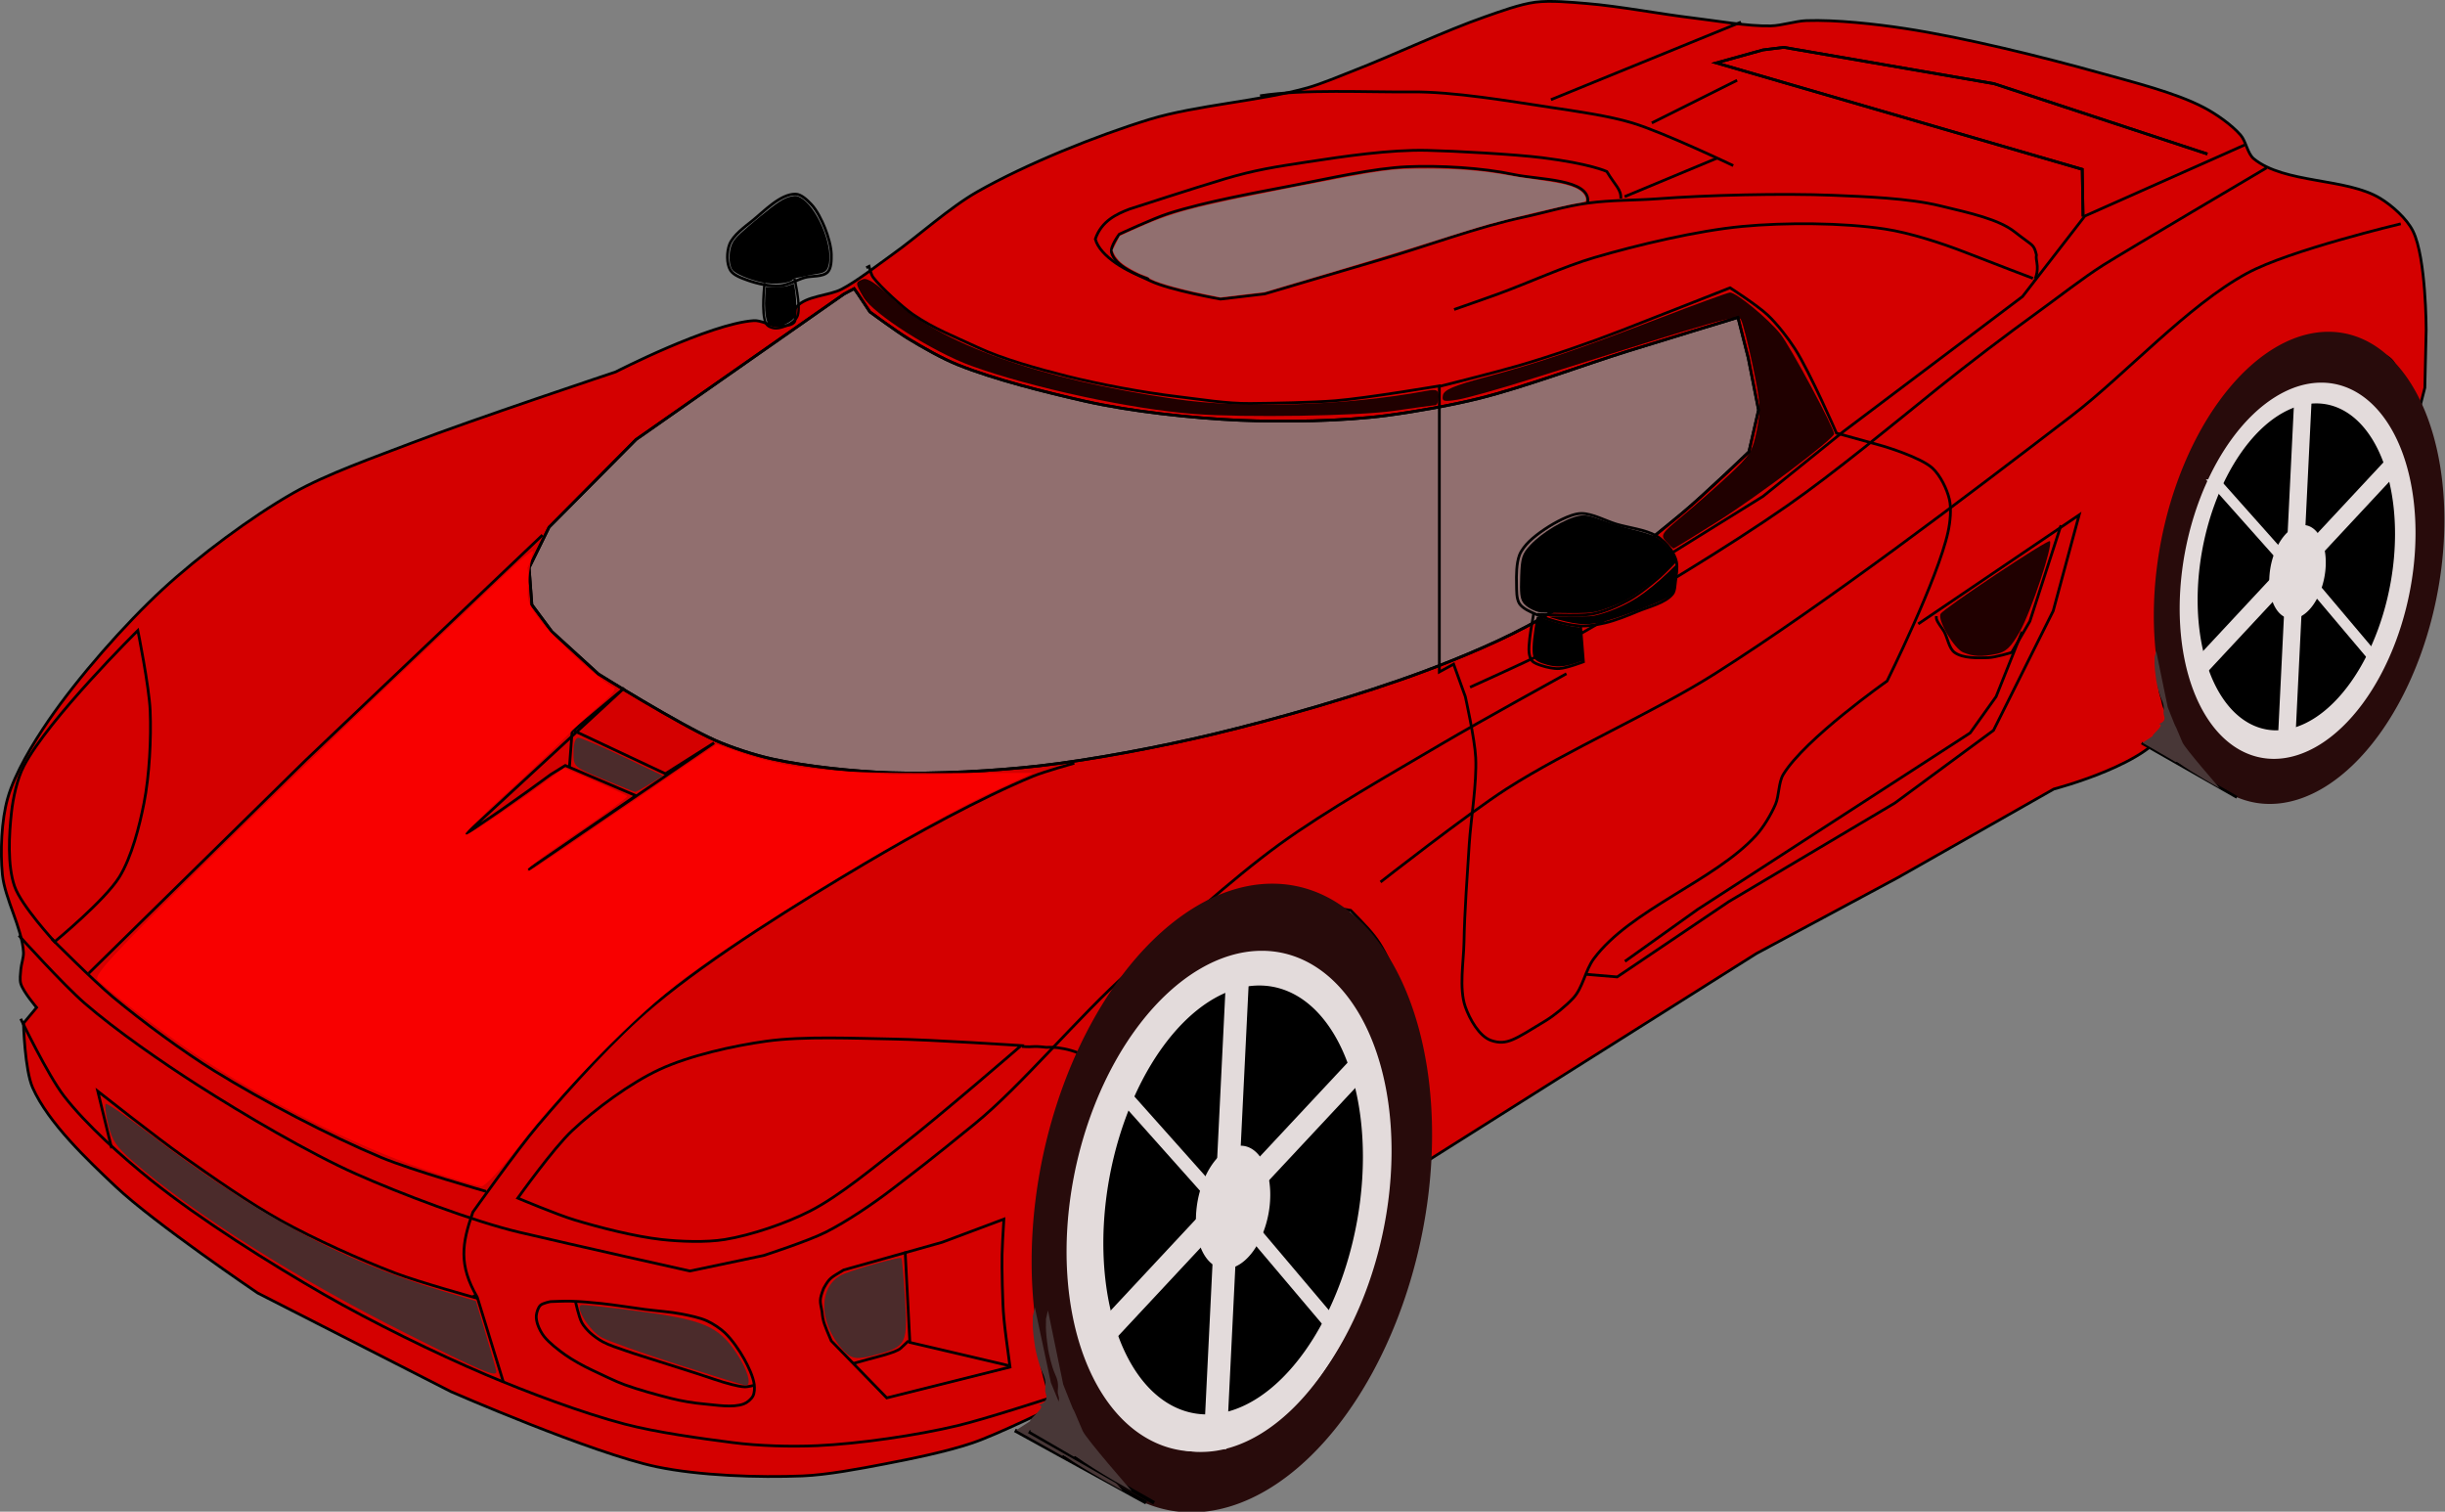 <?xml version="1.0" encoding="UTF-8" standalone="no"?>
<!-- Created with Inkscape (http://www.inkscape.org/) -->
<svg xmlns:dc="http://purl.org/dc/elements/1.1/" xmlns:cc="http://creativecommons.org/ns#" xmlns:rdf="http://www.w3.org/1999/02/22-rdf-syntax-ns#" xmlns:svg="http://www.w3.org/2000/svg" xmlns="http://www.w3.org/2000/svg" xmlns:xlink="http://www.w3.org/1999/xlink" xmlns:sodipodi="http://sodipodi.sourceforge.net/DTD/sodipodi-0.dtd" xmlns:inkscape="http://www.inkscape.org/namespaces/inkscape" id="svg3061" sodipodi:version="0.32" inkscape:version="0.46" width="891.497" height="551.193" version="1.0" sodipodi:docname="sport car.svg" inkscape:output_extension="org.inkscape.output.svg.inkscape">
  <rect width="100%" height="100%" fill="#808080" stroke="none"/>
  <defs id="defs3064">
    <linearGradient inkscape:collect="always" id="linearGradient2933">
      <stop style="stop-color: rgb(0, 0, 0); stop-opacity: 1;" offset="0" id="stop2935"/>
      <stop style="stop-color: rgb(0, 0, 0); stop-opacity: 0;" offset="1" id="stop2937"/>
    </linearGradient>
    <linearGradient inkscape:collect="always" id="linearGradient2883">
      <stop style="stop-color: rgb(255, 255, 255); stop-opacity: 1;" offset="0" id="stop2885"/>
      <stop style="stop-color: rgb(255, 255, 255); stop-opacity: 0;" offset="1" id="stop2887"/>
    </linearGradient>
    <linearGradient inkscape:collect="always" id="linearGradient2869">
      <stop style="stop-color: rgb(0, 0, 0); stop-opacity: 1;" offset="0" id="stop2871"/>
      <stop style="stop-color: rgb(0, 0, 0); stop-opacity: 0;" offset="1" id="stop2873"/>
    </linearGradient>
    <linearGradient inkscape:collect="always" id="linearGradient2849">
      <stop style="stop-color: rgb(0, 0, 0); stop-opacity: 1;" offset="0" id="stop2851"/>
      <stop style="stop-color: rgb(0, 0, 0); stop-opacity: 0;" offset="1" id="stop2853"/>
    </linearGradient>
    <linearGradient inkscape:collect="always" id="linearGradient2833">
      <stop style="stop-color: rgb(0, 0, 0); stop-opacity: 1;" offset="0" id="stop2835"/>
      <stop style="stop-color: rgb(0, 0, 0); stop-opacity: 0;" offset="1" id="stop2837"/>
    </linearGradient>
    <linearGradient inkscape:collect="always" id="linearGradient2825">
      <stop style="stop-color: rgb(0, 0, 0); stop-opacity: 1;" offset="0" id="stop2827"/>
      <stop style="stop-color: rgb(0, 0, 0); stop-opacity: 0;" offset="1" id="stop2829"/>
    </linearGradient>
    <linearGradient inkscape:collect="always" id="linearGradient2781">
      <stop style="stop-color: rgb(255, 255, 255); stop-opacity: 1;" offset="0" id="stop2783"/>
      <stop style="stop-color: rgb(255, 255, 255); stop-opacity: 0;" offset="1" id="stop2785"/>
    </linearGradient>
    <linearGradient inkscape:collect="always" id="linearGradient2767">
      <stop style="stop-color: rgb(0, 0, 0); stop-opacity: 1;" offset="0" id="stop2769"/>
      <stop style="stop-color: rgb(0, 0, 0); stop-opacity: 0;" offset="1" id="stop2771"/>
    </linearGradient>
    <linearGradient inkscape:collect="always" id="linearGradient2751">
      <stop style="stop-color: rgb(0, 0, 0); stop-opacity: 1;" offset="0" id="stop2753"/>
      <stop style="stop-color: rgb(0, 0, 0); stop-opacity: 0;" offset="1" id="stop2755"/>
    </linearGradient>
    <linearGradient inkscape:collect="always" id="linearGradient2737">
      <stop style="stop-color: rgb(0, 0, 0); stop-opacity: 1;" offset="0" id="stop2739"/>
      <stop style="stop-color: rgb(0, 0, 0); stop-opacity: 0;" offset="1" id="stop2741"/>
    </linearGradient>
    <linearGradient inkscape:collect="always" id="linearGradient2723">
      <stop style="stop-color: rgb(0, 0, 0); stop-opacity: 1;" offset="0" id="stop2725"/>
      <stop style="stop-color: rgb(0, 0, 0); stop-opacity: 0;" offset="1" id="stop2727"/>
    </linearGradient>
    <linearGradient inkscape:collect="always" id="linearGradient2713">
      <stop style="stop-color: rgb(0, 0, 0); stop-opacity: 1;" offset="0" id="stop2715"/>
      <stop style="stop-color: rgb(0, 0, 0); stop-opacity: 0;" offset="1" id="stop2717"/>
    </linearGradient>
    <linearGradient inkscape:collect="always" id="linearGradient2699">
      <stop style="stop-color: rgb(0, 0, 0); stop-opacity: 1;" offset="0" id="stop2701"/>
      <stop style="stop-color: rgb(0, 0, 0); stop-opacity: 0;" offset="1" id="stop2703"/>
    </linearGradient>
    <linearGradient inkscape:collect="always" id="linearGradient2691">
      <stop style="stop-color: rgb(0, 0, 0); stop-opacity: 1;" offset="0" id="stop2693"/>
      <stop style="stop-color: rgb(0, 0, 0); stop-opacity: 0;" offset="1" id="stop2695"/>
    </linearGradient>
    <linearGradient inkscape:collect="always" id="linearGradient2655">
      <stop style="stop-color: rgb(51, 51, 51); stop-opacity: 1;" offset="0" id="stop2657"/>
      <stop style="stop-color: rgb(51, 51, 51); stop-opacity: 0;" offset="1" id="stop2659"/>
    </linearGradient>
    <linearGradient inkscape:collect="always" id="linearGradient2629">
      <stop style="stop-color: rgb(0, 0, 0); stop-opacity: 1;" offset="0" id="stop2631"/>
      <stop style="stop-color: rgb(0, 0, 0); stop-opacity: 0;" offset="1" id="stop2633"/>
    </linearGradient>
    <linearGradient inkscape:collect="always" id="linearGradient2599">
      <stop style="stop-color: rgb(0, 0, 0); stop-opacity: 1;" offset="0" id="stop2601"/>
      <stop style="stop-color: rgb(0, 0, 0); stop-opacity: 0;" offset="1" id="stop2603"/>
    </linearGradient>
    <inkscape:perspective sodipodi:type="inkscape:persp3d" inkscape:vp_x="0 : 526.18109 : 1" inkscape:vp_y="0 : 1000 : 0" inkscape:vp_z="744.09448 : 526.18109 : 1" inkscape:persp3d-origin="372.04724 : 350.78739 : 1" id="perspective3068"/>
    <linearGradient inkscape:collect="always" xlink:href="#linearGradient2599" id="linearGradient2605" x1="691.55" y1="240.356" x2="254.111" y2="255.913" gradientUnits="userSpaceOnUse" gradientTransform="translate(-61.672, -111.49)"/>
    <linearGradient inkscape:collect="always" xlink:href="#linearGradient2629" id="linearGradient2635" x1="625.082" y1="179.545" x2="489.318" y2="205.001" gradientUnits="userSpaceOnUse" gradientTransform="translate(-61.672, -111.49)"/>
    <linearGradient inkscape:collect="always" xlink:href="#linearGradient2655" id="linearGradient2661" x1="5.657" y1="534.513" x2="246.073" y2="418.547" gradientUnits="userSpaceOnUse" gradientTransform="translate(-61.672, -111.49)"/>
    <linearGradient inkscape:collect="always" xlink:href="#linearGradient2691" id="linearGradient2697" x1="147.078" y1="257.327" x2="31.113" y2="402.991" gradientUnits="userSpaceOnUse"/>
    <linearGradient inkscape:collect="always" xlink:href="#linearGradient2699" id="linearGradient2705" x1="175.362" y1="199.344" x2="106.066" y2="724.017" gradientUnits="userSpaceOnUse"/>
    <linearGradient inkscape:collect="always" xlink:href="#linearGradient2713" id="linearGradient2719" x1="130.108" y1="697.147" x2="376.181" y2="445.417" gradientUnits="userSpaceOnUse" gradientTransform="translate(-61.672, -111.49)"/>
    <linearGradient inkscape:collect="always" xlink:href="#linearGradient2723" id="linearGradient2729" x1="667.509" y1="62.165" x2="592.489" y2="234.699" gradientUnits="userSpaceOnUse" gradientTransform="translate(-61.672, -111.49)"/>
    <linearGradient inkscape:collect="always" xlink:href="#linearGradient2737" id="linearGradient2743" x1="691.55" y1="360.564" x2="752.362" y2="401.899" gradientUnits="userSpaceOnUse" gradientTransform="translate(-61.672, -111.49)"/>
    <linearGradient inkscape:collect="always" xlink:href="#linearGradient2751" id="linearGradient2757" x1="936.209" y1="619.365" x2="717.006" y2="224.8" gradientUnits="userSpaceOnUse" gradientTransform="translate(-61.672, -111.49)"/>
    <linearGradient inkscape:collect="always" xlink:href="#linearGradient2751" id="linearGradient2759" x1="936.209" y1="619.365" x2="717.006" y2="224.8" gradientUnits="userSpaceOnUse" gradientTransform="translate(-61.672, -111.49)"/>
    <linearGradient inkscape:collect="always" xlink:href="#linearGradient2751" id="linearGradient2761" x1="936.209" y1="619.365" x2="717.006" y2="224.8" gradientUnits="userSpaceOnUse" gradientTransform="translate(-61.672, -111.49)"/>
    <linearGradient inkscape:collect="always" xlink:href="#linearGradient2767" id="linearGradient2773" x1="936.209" y1="79.136" x2="736.805" y2="141.361" gradientUnits="userSpaceOnUse" gradientTransform="translate(-61.672, -111.49)"/>
    <linearGradient inkscape:collect="always" xlink:href="#linearGradient2767" id="linearGradient2775" x1="936.209" y1="79.136" x2="736.805" y2="141.361" gradientUnits="userSpaceOnUse" gradientTransform="translate(-61.672, -111.49)"/>
    <linearGradient inkscape:collect="always" xlink:href="#linearGradient2781" id="linearGradient2787" x1="1043.69" y1="411.476" x2="1040.861" y2="405.819" gradientUnits="userSpaceOnUse" gradientTransform="translate(-61.672, -111.49)"/>
    <linearGradient inkscape:collect="always" xlink:href="#linearGradient2825" id="linearGradient2831" x1="319.612" y1="719.775" x2="574.171" y2="453.229" gradientUnits="userSpaceOnUse" gradientTransform="translate(-61.672, -111.49)"/>
    <linearGradient inkscape:collect="always" xlink:href="#linearGradient2833" id="linearGradient2839" x1="91.924" y1="650.478" x2="974.393" y2="550.069" gradientUnits="userSpaceOnUse" gradientTransform="translate(-61.672, -111.49)"/>
    <linearGradient inkscape:collect="always" xlink:href="#linearGradient2849" id="linearGradient2855" x1="26.87" y1="671.691" x2="387.495" y2="459.484" gradientUnits="userSpaceOnUse" gradientTransform="translate(-61.672, -111.49)"/>
    <linearGradient inkscape:collect="always" xlink:href="#linearGradient2849" id="linearGradient2857" x1="26.87" y1="671.691" x2="387.495" y2="459.484" gradientUnits="userSpaceOnUse" gradientTransform="translate(-61.672, -111.49)"/>
    <linearGradient inkscape:collect="always" xlink:href="#linearGradient2849" id="linearGradient2859" x1="26.87" y1="671.691" x2="387.495" y2="459.484" gradientUnits="userSpaceOnUse" gradientTransform="translate(-61.672, -111.49)"/>
    <linearGradient inkscape:collect="always" xlink:href="#linearGradient2849" id="linearGradient2861" x1="26.87" y1="671.691" x2="387.495" y2="459.484" gradientUnits="userSpaceOnUse" gradientTransform="translate(-61.672, -111.49)"/>
    <linearGradient inkscape:collect="always" xlink:href="#linearGradient2869" id="linearGradient2875" x1="476.59" y1="687.248" x2="409.77" y2="472.287" gradientUnits="userSpaceOnUse" gradientTransform="translate(-61.672, -111.49)"/>
    <linearGradient inkscape:collect="always" xlink:href="#linearGradient2869" id="linearGradient2877" x1="476.59" y1="687.248" x2="409.77" y2="472.287" gradientUnits="userSpaceOnUse" gradientTransform="translate(-61.672, -111.49)"/>
    <linearGradient inkscape:collect="always" xlink:href="#linearGradient2869" id="linearGradient2879" x1="476.59" y1="687.248" x2="409.77" y2="472.287" gradientUnits="userSpaceOnUse" gradientTransform="translate(-61.672, -111.49)"/>
    <linearGradient inkscape:collect="always" xlink:href="#linearGradient2883" id="linearGradient2889" x1="299.813" y1="178.131" x2="322.441" y2="301.167" gradientUnits="userSpaceOnUse" gradientTransform="translate(-61.672, -111.49)"/>
    <linearGradient inkscape:collect="always" xlink:href="#linearGradient2849" id="linearGradient2929" x1="374.767" y1="562.797" x2="287.085" y2="439.76" gradientUnits="userSpaceOnUse" gradientTransform="translate(-61.672, -111.49)"/>
    <linearGradient inkscape:collect="always" xlink:href="#linearGradient2933" id="linearGradient2939" x1="111.723" y1="265.812" x2="246.073" y2="366.221" gradientUnits="userSpaceOnUse" gradientTransform="translate(-61.672, -111.49)"/>
  </defs>
  <sodipodi:namedview inkscape:window-height="732" inkscape:window-width="1263" inkscape:pageshadow="2" inkscape:pageopacity="0.0" guidetolerance="10.0" gridtolerance="10.0" objecttolerance="10.0" borderopacity="1.0" bordercolor="#666666" pagecolor="#ffffff" id="base" showgrid="false" inkscape:zoom="0.70710678" inkscape:cx="546.59292" inkscape:cy="277.41179" inkscape:window-x="1" inkscape:window-y="0" inkscape:current-layer="svg3061"/>
  <path style="fill: rgb(212, 0, 0); fill-rule: evenodd; stroke: rgb(0, 0, 0); stroke-width: 1px; stroke-linecap: butt; stroke-linejoin: miter; stroke-opacity: 1;" d="M 383.742,513.202 C 383.742,513.202 363.573,523.085 354.475,526.156 C 345.081,529.327 332.068,531.967 322.33,533.833 C 313.474,535.529 301.594,537.785 292.584,538.151 C 276.589,538.8 254.996,538.077 239.328,534.792 C 215.931,529.887 164.483,507.445 164.483,507.445 L 93.955,471.461 C 93.955,471.461 56.252,445.955 42.139,432.599 C 31.899,422.909 17.665,409.487 11.913,396.616 C 9.006,390.111 8.554,373.107 8.554,373.107 L 13.352,367.349 C 13.352,367.349 8.497,361.693 7.595,358.713 C 7.136,357.198 7.474,355.014 7.595,353.436 C 7.739,351.548 8.661,349.089 8.554,347.199 C 8.061,338.414 1.739,327.648 0.878,318.892 C 0.059,310.564 0.514,299.115 2.797,291.064 C 5.414,281.835 12.255,270.675 17.67,262.757 C 28.441,247.01 45.388,227.715 59.411,214.779 C 72.424,202.775 91.522,188.513 106.909,179.756 C 119.13,172.8 136.966,166.574 150.089,161.524 C 172.138,153.039 224.455,135.616 224.455,135.616 C 224.455,135.616 258.748,118.008 274.832,116.904 C 277.48,116.723 280.814,118.799 283.468,118.824 C 285.311,118.84 288.214,118.933 289.488,117.601 C 290.662,116.374 289.306,113.336 290.365,112.009 C 293.711,107.816 302.243,107.913 306.977,105.39 C 312.826,102.273 319.808,96.756 325.209,92.915 C 334.687,86.176 346.283,75.632 356.394,69.886 C 374.174,59.782 399.694,49.492 419.246,43.498 C 436.086,38.336 459.874,36.792 476.819,31.983 C 481.989,30.516 488.606,27.701 493.611,25.746 C 508.102,20.087 526.9,11.196 541.589,6.075 C 546.966,4.201 554.174,1.525 559.821,0.798 C 565.39,0.081 572.935,0.827 578.532,1.278 C 590.26,2.221 605.711,5.168 617.394,6.555 C 625.871,7.561 637.168,9.629 645.701,9.434 C 649.629,9.344 654.729,7.647 658.656,7.515 C 669.479,7.151 683.934,8.753 694.639,10.393 C 716.382,13.726 744.944,20.774 766.126,26.706 C 777.522,29.897 793.066,33.688 803.549,39.18 C 808.011,41.518 813.672,45.459 816.983,49.256 C 818.931,51.489 819.482,56.02 821.781,57.892 C 833.007,67.031 855.454,64.791 867.839,72.285 C 872.193,74.919 877.579,79.717 879.834,84.279 C 884.659,94.043 884.632,120.263 884.632,120.263 L 884.152,141.373 L 880.314,156.246 C 880.314,156.246 876.571,138.709 872.637,132.257 C 870.624,128.955 864.024,127.497 860.339,126.324 C 853.801,124.241 845.948,125.485 839.911,128.748 C 832.654,132.67 824.168,142.811 818.287,149.912 C 812.406,157.013 807.218,164.491 802.11,174.478 C 797.001,184.465 792.113,203.064 789.635,213.34 C 787.158,223.617 787.351,226.833 786.782,235.712 C 786.515,239.88 786.757,250.106 788.146,254.045 C 788.624,255.403 788.705,257.173 789.433,258.414 C 790.151,259.636 790.563,263.332 790.115,264.676 C 785.632,278.125 748.854,287.706 748.854,287.706 L 692.24,319.851 L 640.424,347.678 L 504.167,433.559 C 512.34,412.652 510.961,414.22 512.392,398.933 C 514.386,382.029 512.303,375.172 511.597,362.318 C 503.722,343.165 502.945,342.642 492.488,331.928 C 484.491,330.648 482.114,329.369 470.746,329.775 C 452.887,335.13 451.883,335.991 437.957,345.279 C 427.808,353.98 416.645,365.696 405.263,379.811 C 398.256,388.5 392.179,402.717 385.428,419.317 C 381.12,429.908 379.241,444.205 378.464,455.629 C 377.642,467.714 377.84,480.05 378.944,492.092 C 379.599,499.241 382.143,506.165 383.742,513.202 z" id="path3078" sodipodi:nodetypes="cssssccssccssssssssscssssssssssssssssssssssscccssszzzsssscccccccccssssc" inkscape:transform-center-x="-479.94259" inkscape:transform-center-y="-303.53985"/>
  <path style="fill: none; fill-rule: evenodd; stroke: rgb(0, 0, 0); stroke-width: 1px; stroke-linecap: butt; stroke-linejoin: miter; stroke-opacity: 1;" d="M 7.556,371.476 C 7.556,371.476 17.39,391.92 23.289,399.569 C 31.442,410.142 44.898,422.121 55.315,430.472 C 72.971,444.625 98.629,460.771 118.245,472.051 C 135.367,481.896 159.056,493.564 177.242,501.268 C 192.067,507.549 212.233,515.176 227.81,519.248 C 239.392,522.276 255.269,524.455 267.141,525.99 C 276.706,527.228 288.409,527.55 298.044,527.114 C 313.271,526.426 334.35,523.354 349.174,519.81 C 359.444,517.355 382.887,509.696 382.887,509.696" id="path3084" sodipodi:nodetypes="csssssssss"/>
  <path style="fill: none; fill-rule: evenodd; stroke: rgb(0, 0, 0); stroke-width: 1px; stroke-linecap: butt; stroke-linejoin: miter; stroke-opacity: 1;" d="M 40.707,418.673 L 35.65,397.884 C 35.65,397.884 57.035,414.738 66.553,421.482 C 77.081,428.942 91.224,438.83 102.513,445.081 C 114.521,451.731 131.266,459.29 144.091,464.184 C 152.659,467.455 173.309,473.174 173.309,473.174 L 172.747,472.051" id="path3086" sodipodi:nodetypes="ccssscc"/>
  <path style="fill: none; fill-rule: evenodd; stroke: rgb(0, 0, 0); stroke-width: 1px; stroke-linecap: butt; stroke-linejoin: miter; stroke-opacity: 1;" d="M 323.328,509.696 C 316.586,502.766 309.843,495.837 303.101,488.907 C 300.587,482.965 300.059,481.988 299.73,478.231 C 298.924,474.23 298.714,474.003 300.292,469.803 C 302.528,465.768 302.976,465.904 307.596,463.061 C 319.583,459.69 331.569,456.318 343.556,452.947 C 351.047,450.138 358.539,447.328 366.031,444.519 C 365.247,457.737 365.259,457.646 365.469,468.679 C 365.809,479.996 365.752,479.792 368.278,498.459 C 353.295,502.204 338.312,505.95 323.328,509.696 z" id="path3088" sodipodi:nodetypes="cccccccccc"/>
  <path style="fill: none; fill-rule: evenodd; stroke: rgb(0, 0, 0); stroke-width: 1px; stroke-linecap: butt; stroke-linejoin: miter; stroke-opacity: 1;" d="M 367.716,497.897 L 331.756,489.469 L 330.071,456.88 L 330.071,456.318" id="path3090"/>
  <path style="fill: none; fill-rule: evenodd; stroke: rgb(0, 0, 0); stroke-width: 1px; stroke-linecap: butt; stroke-linejoin: miter; stroke-opacity: 1;" d="M 331.297,488.873 L 328.453,491.552 C 326.601,493.349 318.684,494.929 311.035,497.17" id="path3094" sodipodi:nodetypes="ccc"/>
  <path style="fill: none; fill-rule: evenodd; stroke: rgb(0, 0, 0); stroke-width: 1px; stroke-linecap: butt; stroke-linejoin: miter; stroke-opacity: 1;" d="M 183.542,503.943 L 174.007,472.953 C 167.177,461.218 168.398,453.431 172.418,441.963 C 172.418,441.963 188.53,419.255 196.256,410.179 C 208.058,396.314 224.411,378.166 238.37,366.476 C 259.71,348.605 291.498,329.011 315.447,314.826 C 333.244,304.285 357.52,290.954 376.632,283.042 C 381.02,281.225 391.729,278.274 391.729,278.274" id="path3096" sodipodi:nodetypes="cccssssc"/>
  <path style="fill: none; fill-rule: evenodd; stroke: rgb(0, 0, 0); stroke-width: 1px; stroke-linecap: butt; stroke-linejoin: miter; stroke-opacity: 1;" d="M 188.792,436.85 C 188.792,436.85 201.72,418.698 208.657,412.217 C 217.162,404.271 229.886,394.873 240.441,389.968 C 251.401,384.875 267.408,381.304 279.377,379.638 C 293.073,377.732 311.638,378.612 325.464,378.844 C 339.545,379.08 372.346,381.228 372.346,381.228 C 372.346,381.228 342.162,407.322 328.643,417.779 C 318.911,425.307 306.233,436.034 295.269,441.618 C 286.536,446.065 273.953,450.378 264.28,451.948 C 257.456,453.055 248.107,452.711 241.236,451.948 C 231.522,450.868 218.805,447.631 209.452,444.796 C 203.096,442.87 188.792,436.85 188.792,436.85 z" id="path3098" sodipodi:nodetypes="csssscsssssc"/>
  <path style="fill: none; fill-rule: evenodd; stroke: rgb(0, 0, 0); stroke-width: 1px; stroke-linecap: butt; stroke-linejoin: miter; stroke-opacity: 1;" d="M 372.627,381.557 C 377.534,381.942 375.698,381.203 381.448,381.869 C 386.464,381.505 394.852,383.389 399.587,387.801" id="path3100" sodipodi:nodetypes="ccc"/>
  <path style="fill: none; fill-rule: evenodd; stroke: rgb(0, 0, 0); stroke-width: 1px; stroke-linecap: butt; stroke-linejoin: miter; stroke-opacity: 1;" d="M 19.917,343.382 C 19.917,343.382 38.252,328.3 43.516,319.783 C 48,312.529 50.86,301.182 52.506,292.814 C 54.462,282.868 55.19,269.228 54.754,259.101 C 54.372,250.241 50.259,229.884 50.259,229.884 C 50.259,229.884 17.628,262.137 8.68,279.329 C 6.264,283.971 4.757,290.983 4.185,296.185 C 3.3,304.234 2.657,315.503 5.309,323.155 C 7.76,330.227 19.917,343.382 19.917,343.382 z" id="path3102" sodipodi:nodetypes="cssscsssc"/>
  <path style="fill: none; fill-rule: evenodd; stroke: rgb(0, 0, 0); stroke-width: 1px; stroke-linecap: butt; stroke-linejoin: miter; stroke-opacity: 1;" d="M 18.794,342.258 C 18.794,342.258 34.121,357.659 41.269,363.609 C 51.84,372.411 66.65,383.347 78.352,390.579 C 95.796,401.36 120.112,414.141 139.034,422.044 C 150.151,426.687 177.242,434.405 177.242,434.405" id="path3106" sodipodi:nodetypes="csssc"/>
  <path style="fill: rgb(145, 111, 111); fill-rule: evenodd; stroke: rgb(0, 0, 0); stroke-width: 1px; stroke-linecap: butt; stroke-linejoin: miter; stroke-opacity: 1;" d="M 307.689,107.242 L 231.939,160.242 L 200.189,192.242 L 192.939,206.992 L 193.939,220.492 L 201.189,230.242 L 218.189,245.742 C 218.189,245.742 247.448,264.043 260.939,269.992 C 266.929,272.633 275.294,275.344 281.689,276.742 C 294.377,279.514 311.71,281.289 324.689,281.742 C 340.972,282.309 362.751,281.078 378.939,279.242 C 398.103,277.068 423.431,272.222 442.189,267.742 C 465.478,262.179 496.248,253.338 518.689,244.992 C 531.872,240.089 549.314,232.869 561.439,225.742 C 578.122,215.937 598.281,199.577 613.189,187.242 C 620.878,180.88 637.689,164.742 637.689,164.742 L 641.189,149.492 L 637.439,130.492 L 633.689,115.742 C 633.689,115.742 605.67,124.253 593.689,127.992 C 577.387,133.08 556.005,141.091 539.439,145.242 C 529.451,147.744 515.898,150.147 505.689,151.492 C 489.653,153.605 468.099,153.951 451.939,153.242 C 434.768,152.488 412.203,150.04 395.439,146.242 C 381.363,143.053 362.581,138.376 349.189,132.992 C 343.524,130.714 336.405,126.667 331.189,123.492 C 326.818,120.83 317.189,113.742 317.189,113.742 L 312.689,106.992 L 311.439,105.242 L 307.689,107.242 z" id="path3108" sodipodi:nodetypes="cccccccssssssssccccssssssscccc"/>
  <path style="fill: none; fill-rule: evenodd; stroke: rgb(0, 0, 0); stroke-width: 1px; stroke-linecap: butt; stroke-linejoin: miter; stroke-opacity: 1;" d="M 32.345,354.894 L 111.541,277.113 L 197.808,195.088" id="path3110"/>
  <path style="fill: none; fill-rule: evenodd; stroke: rgb(0, 0, 0); stroke-width: 1px; stroke-linecap: butt; stroke-linejoin: miter; stroke-opacity: 1;" d="M 6.889,341.106 C 6.889,341.106 23.104,359.081 30.931,365.854 C 42.418,375.794 59.146,387.368 71.943,395.553 C 88.746,406.299 112.508,420.32 129.926,428.08 C 145.63,435.076 172.592,445.339 189.323,449.293 C 209.081,453.962 251.548,463.435 251.548,463.435 L 278.418,457.778 C 278.418,457.778 294.571,452.554 301.046,449.293 C 308.718,445.429 318.267,438.96 325.087,433.737 C 334.151,426.796 338.86,423.245 355.493,409.695 C 372.467,395.868 393.6,370.266 411.354,354.541 C 427.58,340.17 448.973,320.611 466.509,307.872 C 483.464,295.554 507.859,281.757 525.906,271.102 C 539.319,263.183 571.161,245.646 571.161,245.646" id="path3112" sodipodi:nodetypes="cssssccsszssss"/>
  <path style="fill: none; fill-rule: evenodd; stroke: rgb(0, 0, 0); stroke-width: 1px; stroke-linecap: butt; stroke-linejoin: miter; stroke-opacity: 1;" d="M 195.555,479.608 C 195.434,480.616 195.736,481.991 196.057,482.954 C 196.525,484.361 197.473,486.147 198.399,487.304 C 200.31,489.694 203.599,492.227 206.095,493.996 C 208.827,495.933 212.764,498.099 215.798,499.517 C 219.05,501.037 224.341,503.664 227.717,504.883 C 233.017,506.796 239.284,508.487 244.741,509.89 C 248.242,510.79 253.018,511.595 256.62,511.897 C 260.971,512.263 267.076,513.404 271.175,511.897 C 272.411,511.443 273.897,510.214 274.521,509.053 C 275.119,507.94 275.183,506.124 275.023,504.871 C 274.639,501.876 272.802,498.145 271.342,495.502 C 269.624,492.391 266.887,488.419 264.315,485.966 C 262.613,484.342 259.932,482.591 257.791,481.616 C 255.187,480.431 251.396,479.662 248.589,479.107 C 244.62,478.321 239.218,477.956 235.205,477.434 C 230.384,476.806 223.98,475.766 219.144,475.259 C 215.791,474.907 211.306,474.509 207.935,474.422 C 205.777,474.367 200.741,474.589 200.741,474.589 C 200.741,474.589 197.908,475.114 197.061,475.928 C 196.2,476.755 195.697,478.424 195.555,479.608 z" id="path3114" sodipodi:nodetypes="cssssssssssssssssscss"/>
  <path style="fill: none; fill-rule: evenodd; stroke: rgb(0, 0, 0); stroke-width: 1px; stroke-linecap: butt; stroke-linejoin: miter; stroke-opacity: 1;" d="M 209.804,474.388 C 209.804,474.388 210.993,480.077 212.146,482.252 C 212.815,483.512 214.116,484.957 215.158,485.932 C 216.418,487.113 218.323,488.458 219.842,489.278 C 222.163,490.531 225.555,491.573 228.04,492.457 C 231.569,493.712 236.351,495.161 239.918,496.305 C 244.181,497.672 249.872,499.47 254.139,500.822 C 257.952,502.03 262.967,503.893 266.854,504.837 C 268.289,505.186 270.228,505.67 271.705,505.674 C 272.621,505.676 274.717,505.172 274.717,505.172" id="path3116" sodipodi:nodetypes="csssssssss"/>
  <path style="fill: none; fill-rule: evenodd; stroke: rgb(0, 0, 0); stroke-width: 1px; stroke-linecap: butt; stroke-linejoin: miter; stroke-opacity: 1;" d="M 530.025,242.161 L 534.284,253.991 C 534.284,253.991 537.751,269.471 538.069,276.231 C 538.518,285.759 536.312,298.417 535.703,307.936 C 535.023,318.576 533.988,332.765 533.811,343.425 C 533.692,350.524 531.931,360.387 534.284,367.085 C 535.827,371.479 539.333,377.907 543.748,379.388 C 549.468,381.308 552.366,378.946 563.385,372.29 C 566.704,370.286 570.899,366.831 573.559,364.01 C 577.195,360.153 577.972,353.834 581.13,349.577 C 594.41,331.677 625.255,321.086 640.28,304.623 C 642.988,301.656 645.788,296.956 647.378,293.266 C 648.713,290.168 648.463,285.266 650.217,282.383 C 658.159,269.33 688.073,248.313 688.073,248.313 C 688.073,248.313 706.568,211.129 710.313,193.895 C 711.068,190.424 711.59,185.525 710.787,182.065 C 709.91,178.291 707.477,173.342 704.635,170.708 C 700.301,166.691 686.653,162.664 686.653,162.664 L 669.618,157.932 C 669.618,157.932 660.013,135.842 654.476,127.174 C 651.922,123.176 647.981,118.136 644.539,114.871 C 640.851,111.373 630.816,104.934 630.816,104.934 C 630.816,104.934 603.013,115.917 591.067,120.549 C 579.588,125.001 565.507,129.887 553.685,133.326 C 545.478,135.713 524.82,140.897 524.82,140.897 L 524.82,245 L 530.025,242.161 z" id="path3118" sodipodi:nodetypes="ccssssssssssscsssccsscssccc"/>
  <path style="fill: none; fill-rule: evenodd; stroke: rgb(0, 0, 0); stroke-width: 1px; stroke-linecap: butt; stroke-linejoin: miter; stroke-opacity: 1;" d="M 536.012,250.574 C 536.012,250.574 555.317,241.88 563.449,237.859 C 567.313,235.948 572.422,233.307 576.164,231.167 C 599.329,217.918 629.89,199.581 651.784,184.323 C 668.916,172.382 690.392,154.589 706.658,141.494 C 717.431,132.822 731.911,121.808 743.13,113.722 C 750.225,108.608 759.491,101.326 766.887,96.657 C 774.751,91.693 826.446,61.189 826.446,61.189" id="path3120" sodipodi:nodetypes="csssssss"/>
  <path style="fill: none; fill-rule: evenodd; stroke: rgb(0, 0, 0); stroke-width: 1px; stroke-linecap: butt; stroke-linejoin: miter; stroke-opacity: 1;" d="M 578.291,355.255 L 589.648,356.202 L 630.343,328.756 L 690.912,292.793 L 726.875,266.294 L 748.642,222.76 L 758.106,187.743 L 699.43,227.492" id="path3122" sodipodi:nodetypes="cccccccc"/>
  <path style="fill: none; fill-rule: evenodd; stroke: rgb(0, 0, 0); stroke-width: 1px; stroke-linecap: butt; stroke-linejoin: miter; stroke-opacity: 1;" d="M 751.481,191.529 L 740.125,226.546 L 733.5,237.902 C 733.5,237.902 727.599,239.709 724.982,239.795 C 721.25,239.918 715.697,240.102 712.679,237.902 C 710.627,236.406 710.116,232.557 708.894,230.331 C 708.097,228.88 706.496,227.195 706.054,225.599 C 705.979,225.326 706.054,224.653 706.054,224.653" id="path3124" sodipodi:nodetypes="cccsssss"/>
  <path style="fill: none; fill-rule: evenodd; stroke: rgb(0, 0, 0); stroke-width: 1px; stroke-linecap: butt; stroke-linejoin: miter; stroke-opacity: 1;" d="M 737.286,230.331 L 727.822,253.991 L 718.358,267.241 L 618.986,331.595 L 592.487,350.523" id="path3126"/>
  <path style="fill: none; fill-rule: evenodd; stroke: rgb(0, 0, 0); stroke-width: 1px; stroke-linecap: butt; stroke-linejoin: miter; stroke-opacity: 1;" d="M 741.245,101.487 C 741.245,101.487 726.689,95.957 716.639,92.023 C 708.104,88.682 696.362,84.878 687.301,83.505 C 671.859,81.166 650.797,81.083 635.249,82.559 C 618.785,84.122 597.177,89.272 581.304,93.916 C 570.524,97.069 556.836,103.308 546.288,107.165 C 541.48,108.923 530.199,112.844 530.199,112.844" id="path3130" sodipodi:nodetypes="csssssc"/>
  <path style="fill: none; fill-rule: evenodd; stroke: rgb(0, 0, 0); stroke-width: 1px; stroke-linecap: butt; stroke-linejoin: miter; stroke-opacity: 1;" d="M 578.944,73.688 C 579.89,65.17 560.834,65.542 551.966,63.631 C 540.556,61.172 524.824,60.276 513.164,60.792 C 500.807,61.338 484.613,65.067 472.469,67.417 C 458.47,70.125 439.675,73.482 426.095,77.827 C 420.521,79.611 408.114,85.398 408.114,85.398 C 408.114,85.398 404.705,89.937 405.275,92.023 C 406.666,97.118 414.7,100.168 419.471,102.433 C 426.625,105.829 445.023,109.058 445.023,109.058 L 461.112,107.165 C 461.112,107.165 490.249,98.511 502.753,94.862 C 519.488,89.979 538.707,82.735 555.762,79.127 C 562.912,77.614 570.628,75.175 579.085,74.035 C 587.543,72.896 596.742,73.056 604.028,72.502 C 622.432,71.103 649.931,70.447 668.373,71.202 C 680.059,71.681 695.852,72.258 707.175,74.988 C 718.498,77.718 728.739,79.922 734.652,84.588 C 740.566,89.253 741.341,88.976 742.161,91.577 C 742.981,94.177 742.063,92.155 742.691,95.726 C 743.32,99.298 741.919,102.396 741.683,101.924" id="path3132" sodipodi:nodetypes="csssscssccsszsszzzzc"/>
  <path style="fill: none; fill-rule: evenodd; stroke: rgb(0, 0, 0); stroke-width: 1px; stroke-linecap: butt; stroke-linejoin: miter; stroke-opacity: 1;" d="M 418.919,101.748 C 410.91,99.236 401.077,93.466 399.37,87.174 C 401.645,80.526 407.156,78.038 411.875,76.223 C 411.875,76.223 435.952,68.394 446.673,65.205 C 457.694,61.926 465.213,60.813 476.577,59.067 C 490.014,57.003 506.681,54.526 520.272,54.822 C 530.284,55.04 552.394,56.254 562.33,57.499 C 579.852,59.695 585.867,62.528 585.867,62.528 C 588.99,67.701 591.167,69.089 590.977,72.37" id="path3134" sodipodi:nodetypes="ccssssscc"/>
  <path style="fill: none; fill-rule: evenodd; stroke: rgb(0, 0, 0); stroke-width: 1px; stroke-linecap: butt; stroke-linejoin: miter; stroke-opacity: 1;" d="M 804.861,56.153 L 727.049,30.507 L 650.391,17.258 L 642.82,18.204 L 625.785,22.936 L 759.227,61.738 L 759.528,78.939" id="path3136" sodipodi:nodetypes="ccccccc"/>
  <path style="fill: none; fill-rule: evenodd; stroke: rgb(0, 0, 0); stroke-width: 1px; stroke-linecap: butt; stroke-linejoin: miter; stroke-opacity: 1;" d="M 580.358,219.786 L 642.82,180.984 L 672.158,157.324 L 737.459,108.112 L 760.173,78.773 L 818.423,52.856" id="path3138" sodipodi:nodetypes="cccccc"/>
  <path style="fill: none; fill-rule: evenodd; stroke: rgb(0, 0, 0); stroke-width: 1px; stroke-linecap: butt; stroke-linejoin: miter; stroke-opacity: 1;" d="M 631.972,60.384 C 631.972,60.384 606.665,48.301 595.202,44.828 C 586.522,42.198 574.472,40.521 565.504,39.171 C 550.308,36.883 529.959,33.359 514.592,33.514 C 498.332,33.678 475.503,32.413 459.438,34.928" id="path3140" sodipodi:nodetypes="cssss"/>
  <path style="fill: none; fill-rule: evenodd; stroke: rgb(0, 0, 0); stroke-width: 1px; stroke-linecap: butt; stroke-linejoin: miter; stroke-opacity: 1;" d="M 626.315,57.556 L 592.374,71.698" id="path3142"/>
  <path style="fill: none; fill-rule: evenodd; stroke: rgb(0, 0, 0); stroke-width: 1px; stroke-linecap: butt; stroke-linejoin: miter; stroke-opacity: 1;" d="M 634.8,8.058 L 565.504,36.343" id="path3144" sodipodi:nodetypes="cc"/>
  <path style="fill: none; fill-rule: evenodd; stroke: rgb(0, 0, 0); stroke-width: 1px; stroke-linecap: butt; stroke-linejoin: miter; stroke-opacity: 1;" d="M 633.386,29.272 L 602.273,44.828" id="path3146"/>
  <path style="fill: none; fill-rule: evenodd; stroke: rgb(0, 0, 0); stroke-width: 1px; stroke-linecap: butt; stroke-linejoin: miter; stroke-opacity: 1;" d="M 525.363,140.609 C 525.363,140.609 498.572,145.165 486.863,146.109 C 478.469,146.785 464.284,147.026 455.863,147.109 C 447.152,147.194 438.015,145.629 429.363,144.609 C 417.092,143.162 400.842,140.14 388.863,137.109 C 378.93,134.596 365.638,130.964 356.363,126.609 C 348.001,122.682 340.464,119.859 332.863,114.609 C 329.161,112.051 321.062,104.71 318.363,101.109 C 317.595,100.083 316.863,97.109 316.863,97.109 L 315.863,97.609" id="path3150" sodipodi:nodetypes="cssssssscc"/>
  <path style="fill: rgb(145, 111, 111);" d="M 439.393,107.304 C 428.661,105.094 420.305,102.636 418.925,101.283 C 418.683,101.047 417.888,100.662 417.157,100.428 C 414.741,99.655 410.348,97.193 408.632,95.65 C 407.703,94.814 406.65,93.48 406.291,92.684 L 405.638,91.237 L 406.968,88.616 L 408.299,85.996 L 412.77,83.976 C 427.637,77.262 433.386,75.72 471.159,68.315 C 505.212,61.64 506.558,61.454 520.656,61.465 C 531.716,61.474 540.871,62.223 549.72,63.842 C 552.305,64.314 556.33,64.951 558.663,65.256 C 568.491,66.539 572.504,67.425 575.251,68.916 C 577.064,69.901 578.282,71.44 578.284,72.749 C 578.286,73.572 578.276,73.575 574.043,74.293 C 570.565,74.882 548.729,80.11 543.107,81.699 C 538.15,83.1 530.469,85.473 513.574,90.82 C 508.61,92.391 494.769,96.568 482.818,100.1 L 461.088,106.524 L 453.008,107.483 L 444.927,108.443 L 439.393,107.304 z" id="path3154"/>
  <path sodipodi:type="arc" style="fill: rgb(40, 11, 11);" id="path3160" sodipodi:cx="521.84479" sodipodi:cy="410.76895" sodipodi:rx="48.08326" sodipodi:ry="68.589355" d="M 569.928,410.769 A 48.083,68.589 0 1 1 473.762,410.769 A 48.083,68.589 0 1 1 569.928,410.769 z" transform="matrix(1.079, 0, -0.156, 1.255, 339.311, -308.464)"/>
  <path style="fill: none; fill-rule: evenodd; stroke: rgb(0, 0, 0); stroke-width: 1px; stroke-linecap: butt; stroke-linejoin: miter; stroke-opacity: 1;" d="M 815.615,290.73 L 780.878,270.931" id="path3162" sodipodi:nodetypes="cc"/>
  <path style="fill: rgb(72, 55, 55);" d="M 793.375,277.9 L 781.245,270.841 L 784.917,268.395 C 784.606,267.712 789.577,264.279 787.209,263.979 C 786.795,263.926 789.993,263.573 789.065,260.922 C 788.461,259.196 789.708,258.256 788.089,254.843 C 787.272,253.121 786.375,249.207 786.219,248.137 C 785.284,241.745 785.697,241.208 785.613,239.652 L 786.166,237.266 L 790.403,257.86 C 795.722,271.285 790.666,258.445 795.789,270.732 C 796.681,272.87 809.577,287.622 809.418,287.453 C 809.309,287.336 800.06,282.279 793.729,277.724 L 793.375,277.9 z" id="path3164" sodipodi:nodetypes="cccsssscccsscc"/>
  <path sodipodi:type="arc" style="fill: rgb(227, 219, 219);" id="path3166" sodipodi:cx="521.84479" sodipodi:cy="410.76895" sodipodi:rx="48.08326" sodipodi:ry="68.589355" d="M 569.928,410.769 A 48.083,68.589 0 1 1 473.762,410.769 A 48.083,68.589 0 1 1 569.928,410.769 z" transform="matrix(0.876, 0, -0.126, 1, 432.374, -202.665)"/>
  <path sodipodi:type="arc" style="fill: rgb(0, 0, 0);" id="path3174" sodipodi:cx="521.84479" sodipodi:cy="410.76895" sodipodi:rx="48.08326" sodipodi:ry="68.589355" d="M 569.928,410.769 A 48.083,68.589 0 1 1 473.762,410.769 A 48.083,68.589 0 1 1 569.928,410.769 z" transform="matrix(0.733, 0, -0.106, 0.869, 498.319, -150.266)"/>
  <path sodipodi:type="arc" style="fill: rgb(227, 219, 219);" id="path3176" sodipodi:cx="521.84479" sodipodi:cy="410.76895" sodipodi:rx="48.08326" sodipodi:ry="68.589355" d="M 569.928,410.769 A 48.083,68.589 0 1 1 473.762,410.769 A 48.083,68.589 0 1 1 569.928,410.769 z" transform="matrix(0.21, 0, -0.03, 0.249, 740.459, 106.233)"/>
  <path transform="matrix(1.487, 0, -0.215, 1.671, -238.508, -249.576)" d="M 569.928,410.769 A 48.083,68.589 0 1 1 473.762,410.769 A 48.083,68.589 0 1 1 569.928,410.769 z" sodipodi:ry="68.589355" sodipodi:rx="48.08326" sodipodi:cy="410.76895" sodipodi:cx="521.84479" id="path3178" style="fill: rgb(40, 11, 11);" sodipodi:type="arc"/>
  <path sodipodi:nodetypes="cc" id="path3180" d="M 417.929,547.899 L 370.056,521.548" style="fill: none; fill-rule: evenodd; stroke: rgb(0, 0, 0); stroke-width: 1.354px; stroke-linecap: butt; stroke-linejoin: miter; stroke-opacity: 1;"/>
  <path sodipodi:nodetypes="cccsssscccsscc" id="path3182" d="M 387.278,530.825 L 370.56,521.429 L 375.621,518.173 C 375.193,517.265 382.044,512.695 378.78,512.296 C 378.21,512.226 382.618,511.757 381.338,508.228 C 380.505,505.93 382.225,504.679 379.993,500.137 C 378.867,497.845 377.632,492.636 377.416,491.213 C 376.127,482.705 376.697,481.99 376.58,479.919 L 377.343,476.743 L 383.182,504.153 C 390.513,522.019 383.545,504.932 390.606,521.284 C 391.834,524.129 409.608,543.763 409.389,543.537 C 409.239,543.382 396.492,536.652 387.766,530.589 L 387.278,530.825 z" style="fill: rgb(72, 55, 55);"/>
  <path transform="matrix(1.207, 0, -0.174, 1.331, -110.25, -108.767)" d="M 569.928,410.769 A 48.083,68.589 0 1 1 473.762,410.769 A 48.083,68.589 0 1 1 569.928,410.769 z" sodipodi:ry="68.589355" sodipodi:rx="48.08326" sodipodi:cy="410.76895" sodipodi:cx="521.84479" id="path3184" style="fill: rgb(227, 219, 219);" sodipodi:type="arc"/>
  <path transform="matrix(1.01, 0, -0.146, 1.156, -19.365, -39.028)" d="M 569.928,410.769 A 48.083,68.589 0 1 1 473.762,410.769 A 48.083,68.589 0 1 1 569.928,410.769 z" sodipodi:ry="68.589355" sodipodi:rx="48.08326" sodipodi:cy="410.76895" sodipodi:cx="521.84479" id="path3186" style="fill: rgb(172, 147, 147);" sodipodi:type="arc"/>
  <path transform="matrix(0.29, 0, -0.042, 0.332, 314.081, 301.057)" d="M 569.928,410.769 A 48.083,68.589 0 1 1 473.762,410.769 A 48.083,68.589 0 1 1 569.928,410.769 z" sodipodi:ry="68.589355" sodipodi:rx="48.08326" sodipodi:cy="410.76895" sodipodi:cx="521.84479" id="path3190" style="fill: rgb(227, 219, 219);" sodipodi:type="arc"/>
  <rect style="fill: rgb(227, 219, 219);" id="rect3192" width="6.364" height="57.699" x="843.794" y="217.27" transform="matrix(1, 0, -0.049, 0.999, 0, 0)"/>
  <rect transform="matrix(0.764, 0.645, -0.682, 0.732, 0, 0)" y="-387.983" x="750.555" height="57.699" width="6.364" id="use3196" style="fill: rgb(227, 219, 219);"/>
  <use x="0" y="0" xlink:href="#use3196" id="use3198" transform="translate(33.941, -34.648)" width="1044" height="782"/>
  <rect transform="matrix(1, 0, -0.049, 0.999, 0, 0)" y="142.226" x="843.651" height="57.699" width="6.364" id="use3200" style="fill: rgb(227, 219, 219);"/>
  <use x="0" y="0" xlink:href="#use3200" id="use3202" transform="matrix(0.803, 0, 0.552, 0.607, 84.771, 120.477)" width="1044" height="782"/>
  <use x="0" y="0" xlink:href="#use3202" id="use3204" transform="matrix(1, 0, 0, 0.949, -30.759, -21.378)" width="1044" height="782"/>
  <path sodipodi:nodetypes="cc" id="path3210" d="M 420.826,547.96 L 375.156,521.978" style="fill: none; fill-rule: evenodd; stroke: rgb(0, 0, 0); stroke-width: 1.314px; stroke-linecap: butt; stroke-linejoin: miter; stroke-opacity: 1;"/>
  <path sodipodi:nodetypes="cccsssscccsscc" id="path3212" d="M 391.586,531.124 L 375.637,521.86 L 380.465,518.65 C 380.056,517.754 386.592,513.249 383.479,512.855 C 382.935,512.786 387.14,512.323 385.919,508.844 C 385.124,506.578 386.765,505.345 384.636,500.866 C 383.562,498.607 382.383,493.471 382.177,492.067 C 380.948,483.678 381.492,482.973 381.38,480.932 L 382.107,477.8 L 387.678,504.826 C 394.671,522.442 388.024,505.594 394.76,521.717 C 395.932,524.522 412.887,543.882 412.679,543.659 C 412.535,543.506 400.375,536.87 392.051,530.892 L 391.586,531.124 z" style="fill: rgb(72, 55, 55);"/>
  <path transform="matrix(1.151, 0, -0.166, 1.312, -83.038, -99.514)" d="M 569.928,410.769 A 48.083,68.589 0 1 1 473.762,410.769 A 48.083,68.589 0 1 1 569.928,410.769 z" sodipodi:ry="68.589355" sodipodi:rx="48.08326" sodipodi:cy="410.76895" sodipodi:cx="521.84479" id="path3214" style="fill: rgb(227, 219, 219);" sodipodi:type="arc"/>
  <path transform="matrix(0.964, 0, -0.139, 1.14, 3.663, -30.751)" d="M 569.928,410.769 A 48.083,68.589 0 1 1 473.762,410.769 A 48.083,68.589 0 1 1 569.928,410.769 z" sodipodi:ry="68.589355" sodipodi:rx="48.08326" sodipodi:cy="410.76895" sodipodi:cx="521.84479" id="path3216" style="fill: rgb(0, 0, 0);" sodipodi:type="arc"/>
  <path transform="matrix(0.276, 0, -0.04, 0.327, 322.015, 305.849)" d="M 569.928,410.769 A 48.083,68.589 0 1 1 473.762,410.769 A 48.083,68.589 0 1 1 569.928,410.769 z" sodipodi:ry="68.589355" sodipodi:rx="48.08326" sodipodi:cy="410.76895" sodipodi:cx="521.84479" id="path3218" style="fill: rgb(227, 219, 219);" sodipodi:type="arc"/>
  <rect transform="matrix(1, 0, -0.049, 0.999, 0, 0)" y="453.178" x="464.713" height="75.717" width="8.367" id="rect3220" style="fill: rgb(227, 219, 219);"/>
  <rect style="fill: rgb(227, 219, 219);" id="rect3222" width="8.36" height="75.783" x="622.905" y="40.234" transform="matrix(0.765, 0.644, -0.682, 0.731, 0, 0)"/>
  <use height="782" width="1044" transform="matrix(1.315, 4.15134e-08, 4.59114e-08, 1.312, -608.289, 122.386)" id="use3224" xlink:href="#use3196" y="0" x="0"/>
  <rect style="fill: rgb(227, 219, 219);" id="rect3226" width="8.367" height="75.717" x="464.525" y="354.699" transform="matrix(1, 0, -0.049, 0.999, 0, 0)"/>
  <use height="782" width="1044" transform="matrix(1.056, 0, 0.726, 0.797, -541.461, 325.954)" id="use3228" xlink:href="#use3200" y="0" x="0"/>
  <use height="782" width="1044" transform="matrix(1.315, 0, 0, 1.246, -693.354, 139.801)" id="use3230" xlink:href="#use3202" y="0" x="0"/>
  <path style="fill: none; fill-rule: evenodd; stroke: rgb(0, 0, 0); stroke-width: 1px; stroke-linecap: butt; stroke-linejoin: miter; stroke-opacity: 1;" d="M 560.026,223.977 C 564.542,225.98 571.009,227.86 575.936,228.22 C 578.705,228.422 582.424,227.784 585.128,227.159 C 588.854,226.298 593.629,224.411 597.149,222.917 C 601.079,221.248 607.236,219.907 609.877,216.553 C 610.752,215.441 610.742,213.358 610.938,211.957 C 611.231,209.853 611.695,206.971 611.291,204.885 C 611.003,203.395 610.06,201.52 609.17,200.289 C 607.895,198.526 605.758,196.417 603.867,195.34 C 599.93,193.097 593.712,192.395 589.371,191.097 C 585.546,189.953 580.636,187.218 576.643,187.208 C 574.428,187.202 571.573,188.38 569.572,189.329 C 565.639,191.196 560.669,194.422 557.551,197.461 C 556.244,198.735 554.658,200.703 554.016,202.411 C 552.889,205.404 552.876,209.82 552.955,213.017 C 553.008,215.162 552.853,218.285 554.016,220.088 C 555.179,221.893 558.063,223.107 560.026,223.977 z" id="path3232" sodipodi:nodetypes="cssssssssssssssss"/>
  <path style="fill: none; fill-rule: evenodd; stroke: rgb(0, 0, 0); stroke-width: 1px; stroke-linecap: butt; stroke-linejoin: miter; stroke-opacity: 1;" d="M 576.329,228.543 L 577.35,241.301 C 577.35,241.301 571.261,243.628 568.511,243.776 C 566.579,243.881 563.988,243.314 562.147,242.716 C 561.02,242.349 559.405,241.829 558.612,240.948 C 558.005,240.274 557.677,239.017 557.551,238.119 C 557.181,235.485 558.258,229.281 558.258,229.281 L 559.174,223.913" id="path3234" sodipodi:nodetypes="ccsssscc"/>
  <path style="fill: none; fill-rule: evenodd; stroke: rgb(0, 0, 0); stroke-width: 1px; stroke-linecap: butt; stroke-linejoin: miter; stroke-opacity: 1;" d="M 560.519,224.002 C 560.519,224.002 575.776,224.687 580.179,223.977 C 584.554,223.272 590.089,220.82 593.967,218.674 C 597.679,216.62 602.076,212.969 605.281,210.189 C 607.094,208.616 610.938,204.532 610.938,204.532" id="path3236" sodipodi:nodetypes="csssc"/>
  <path style="fill: rgb(0, 0, 0);" d="M 561.893,223.311 C 559.568,223.046 556.338,221.273 555.32,219.703 C 554.281,218.1 554.089,216.323 554.29,210.159 C 554.511,203.39 554.973,201.953 557.964,198.723 C 562.15,194.201 570.735,189.065 575.759,188.076 C 578.031,187.629 579.755,187.989 585.257,190.057 C 587.616,190.943 592.189,192.317 595.42,193.11 C 599.015,193.992 602.057,194.924 603.258,195.51 C 605.723,196.713 609.005,199.954 610.22,202.386 L 611.079,204.106 L 608.741,206.48 C 604.262,211.027 597.648,216.206 593.186,218.66 C 590.247,220.275 584.858,222.372 582.004,223.009 C 579.846,223.491 578.358,223.565 571.505,223.533 C 567.113,223.513 562.788,223.413 561.893,223.311 L 561.893,223.311 z" id="path3248"/>
  <path style="fill: rgb(0, 0, 0);" d="M 573.427,227.138 C 570.589,226.621 565.191,225.205 564.883,224.897 C 564.812,224.826 568.269,224.776 572.566,224.784 C 580.061,224.8 580.489,224.77 583.141,224.042 C 587.812,222.76 593.118,220.397 597.087,217.829 C 600.149,215.849 604.968,211.905 608.252,208.692 L 611.283,205.726 L 611.274,207.482 C 611.261,209.81 610.548,215.056 610.141,215.817 C 609.222,217.534 607.098,218.68 599.2,221.72 C 584.593,227.342 579.929,228.322 573.427,227.138 z" id="path3250"/>
  <path style="fill: rgb(0, 0, 0);" d="M 564.259,242.441 C 561.25,241.64 559.829,240.861 559.231,239.686 C 558.589,238.424 558.697,234.624 559.527,229.252 C 560.187,224.977 560.262,224.726 560.838,224.868 C 561.174,224.951 562.807,225.499 564.467,226.088 C 567.676,227.225 573.284,228.601 574.758,228.613 C 575.246,228.617 575.796,228.718 575.981,228.837 C 576.269,229.024 577.451,240.667 577.205,240.896 C 577.16,240.938 575.793,241.393 574.166,241.908 C 570.16,243.177 567.551,243.317 564.259,242.441 L 564.259,242.441 z" id="path3252"/>
  <path style="fill: none; fill-rule: evenodd; stroke: rgb(0, 0, 0); stroke-width: 1px; stroke-linecap: butt; stroke-linejoin: miter; stroke-opacity: 1;" d="M 301.786,99.205 C 299.986,101.055 295.902,100.502 293.421,101.212 C 290.674,101.998 287.235,104.007 284.386,104.224 C 280.832,104.494 276.027,103.429 272.675,102.216 C 270.603,101.466 267.453,100.425 266.318,98.535 C 264.87,96.124 264.979,91.794 265.983,89.167 C 267.276,85.785 271.531,82.741 274.348,80.467 C 278.663,76.986 284.531,70.704 290.075,70.764 C 292.107,70.785 294.363,72.971 295.763,74.444 C 297.838,76.628 299.664,80.346 300.782,83.144 C 301.893,85.925 303.08,89.853 303.124,92.847 C 303.153,94.796 303.144,97.807 301.786,99.205 z" id="path3278" sodipodi:nodetypes="csssssssssss"/>
  <path style="fill: none; fill-rule: evenodd; stroke: rgb(0, 0, 0); stroke-width: 0.871px; stroke-linecap: butt; stroke-linejoin: miter; stroke-opacity: 1;" d="M 278.805,103.167 C 278.805,103.167 277.399,114.347 279.309,117.995 C 279.873,119.071 281.356,119.561 282.335,119.68 C 284.108,119.894 286.531,119.029 288.134,117.995 C 289.102,117.37 290.509,116.296 290.908,114.962 C 292.04,111.178 289.647,101.482 289.647,101.482 L 290.151,103.504" id="path3282" sodipodi:nodetypes="csssscc"/>
  <path style="fill: rgb(0, 0, 0);" d="M 277.826,102.958 C 273.033,101.93 267.926,99.732 266.983,98.293 C 265.565,96.129 265.72,90.892 267.279,88.254 C 268.335,86.469 270.219,84.689 276.965,79.107 C 283.387,73.794 285.83,72.218 288.502,71.663 C 290.219,71.306 290.483,71.337 291.819,72.046 C 297.583,75.104 303.591,88.859 302.274,95.983 C 301.775,98.685 300.978,99.412 298.041,99.846 C 296.769,100.035 294.749,100.42 293.552,100.702 C 292.356,100.984 290.953,101.258 290.434,101.311 C 289.915,101.364 289.312,101.636 289.095,101.915 C 287.991,103.336 282.121,103.88 277.826,102.958 L 277.826,102.958 z" id="path3284"/>
  <path style="fill: rgb(0, 0, 0);" d="M 281.243,118.716 C 280.557,118.408 279.975,117.809 279.696,117.124 C 279.042,115.521 278.749,111.561 279.01,107.873 L 279.239,104.649 L 282.799,104.649 C 285.422,104.649 286.735,104.495 287.787,104.064 C 288.573,103.742 289.271,103.478 289.339,103.478 C 289.717,103.478 290.352,108.498 290.362,111.569 C 290.373,115.082 290.357,115.16 289.38,116.181 C 287.27,118.386 283.28,119.629 281.243,118.716 L 281.243,118.716 z" id="path3286"/>
  <path style="fill: none; fill-rule: evenodd; stroke: rgb(0, 0, 0); stroke-width: 1px; stroke-linecap: butt; stroke-linejoin: miter; stroke-opacity: 1;" d="M 169.863,304.109 L 227.613,250.859 L 209.113,266.359 L 242.613,282.109 L 260.363,270.859 L 192.613,317.109 L 231.863,290.109 L 206.113,279.109 L 200.863,282.359 L 192.613,288.359 L 182.363,295.609 L 169.863,304.109 z" id="path3288" sodipodi:nodetypes="cccccccccccc"/>
  <path style="fill: none; fill-rule: evenodd; stroke: rgb(0, 0, 0); stroke-width: 1px; stroke-linecap: butt; stroke-linejoin: miter; stroke-opacity: 1;" d="M 207.613,279.859 L 208.613,266.609" id="path3290"/>
  <path style="fill: none; fill-rule: evenodd; stroke: rgb(0, 0, 0); stroke-width: 1px; stroke-linecap: butt; stroke-linejoin: miter; stroke-opacity: 1;" d="M 503.363,321.609 C 503.363,321.609 534.922,296.879 549.363,287.609 C 571.285,273.536 603.368,259.566 625.363,245.609 C 665.999,219.822 717.172,180.895 755.363,151.609 C 774.995,136.555 797.614,111.397 819.363,99.609 C 834.878,91.2 875.363,81.609 875.363,81.609" id="path3292" sodipodi:nodetypes="csssss"/>
  <path sodipodi:nodetypes="cccccccssssssssccccssssssscccc" id="path2581" d="M 307.689,107.242 L 231.939,160.242 L 200.189,192.242 L 192.939,206.992 L 193.939,220.492 L 201.189,230.242 L 218.189,245.742 C 218.189,245.742 247.448,264.043 260.939,269.992 C 266.929,272.633 275.294,275.344 281.689,276.742 C 294.377,279.514 311.71,281.289 324.689,281.742 C 340.972,282.309 362.751,281.078 378.939,279.242 C 398.103,277.068 423.431,272.222 442.189,267.742 C 465.478,262.179 496.248,253.338 518.689,244.992 C 531.872,240.089 549.313,232.869 561.439,225.742 C 578.121,215.937 598.281,199.577 613.189,187.242 C 620.878,180.88 637.689,164.742 637.689,164.742 L 641.189,149.492 L 637.439,130.492 L 633.689,115.742 C 633.689,115.742 605.67,124.253 593.689,127.992 C 577.387,133.08 556.005,141.091 539.439,145.242 C 529.451,147.744 515.898,150.147 505.689,151.492 C 489.653,153.605 468.099,153.951 451.939,153.242 C 434.768,152.488 412.202,150.04 395.439,146.242 C 381.363,143.053 362.58,138.376 349.189,132.992 C 343.524,130.714 336.404,126.667 331.189,123.492 C 326.818,120.83 317.189,113.742 317.189,113.742 L 312.689,106.992 L 311.439,105.242 L 307.689,107.242 z" style="fill: url(&quot;#linearGradient2605&quot;) rgb(0, 0, 0); fill-opacity: 1; fill-rule: evenodd; stroke: rgb(0, 0, 0); stroke-width: 1px; stroke-linecap: butt; stroke-linejoin: miter; stroke-opacity: 1;"/>
  <path id="path2627" d="M 439.393,107.304 C 428.661,105.094 420.305,102.636 418.925,101.283 C 418.683,101.047 417.888,100.662 417.157,100.428 C 414.741,99.655 410.348,97.193 408.632,95.65 C 407.703,94.814 406.65,93.48 406.291,92.684 L 405.638,91.237 L 406.968,88.616 L 408.299,85.996 L 412.77,83.976 C 427.637,77.262 433.386,75.72 471.159,68.315 C 505.212,61.64 506.558,61.454 520.656,61.465 C 531.716,61.474 540.871,62.223 549.72,63.842 C 552.305,64.314 556.33,64.951 558.663,65.256 C 568.491,66.539 572.504,67.425 575.251,68.916 C 577.064,69.901 578.282,71.44 578.284,72.749 C 578.286,73.572 578.276,73.575 574.043,74.293 C 570.565,74.882 548.729,80.11 543.107,81.699 C 538.15,83.1 530.469,85.473 513.574,90.82 C 508.61,92.391 494.769,96.568 482.818,100.1 L 461.088,106.524 L 453.008,107.483 L 444.927,108.443 L 439.393,107.304 z" style="fill: url(&quot;#linearGradient2635&quot;) rgb(0, 0, 0); fill-opacity: 1;"/>
  <path style="fill: rgb(51, 51, 51); fill-opacity: 0.847;" d="M 307.275,492.103 C 298.072,481.999 298.357,468.155 307.846,464.433 C 313.657,462.154 328.209,458.176 328.68,458.738 C 328.904,459.005 329.49,465.65 329.983,473.505 C 331.002,489.743 330.423,490.951 320.287,493.722 C 312.274,495.914 310.55,495.699 307.275,492.103 L 307.275,492.103 z" id="path2647"/>
  <path style="fill: rgb(51, 51, 51); fill-opacity: 0.847;" d="M 247.455,497.623 C 234.621,493.522 222.004,489.05 219.417,487.685 C 215.089,485.401 209.567,476.686 211.902,475.824 C 212.452,475.62 221.913,476.653 232.925,478.117 C 256.415,481.242 261.853,483.54 268.314,493.069 C 272.59,499.375 274.313,505.255 271.85,505.132 C 271.266,505.103 260.289,501.724 247.455,497.623 L 247.455,497.623 z" id="path2649"/>
  <path style="fill: rgb(51, 51, 51); fill-opacity: 0.847;" d="M 148.46,486.376 C 107.881,466.022 70.725,442.645 48.614,423.555 C 42.534,418.306 40.866,415.856 39.502,410.169 C 38.584,406.341 38.151,402.89 38.54,402.501 C 38.929,402.112 45.842,406.827 53.902,412.981 C 92.554,442.488 124.496,459.712 160.629,470.531 L 173.505,474.386 L 177.246,486.882 C 179.303,493.755 180.987,499.73 180.987,500.16 C 180.987,502.245 175.257,499.817 148.46,486.376 L 148.46,486.376 z" id="path2651"/>
  <path style="fill: url(&quot;#linearGradient2661&quot;) rgb(0, 0, 0); fill-opacity: 1;" d="M 715.917,237.856 C 713.014,236.689 705.712,224.535 707.161,223.281 C 708.283,222.31 747.356,196.189 748.376,195.729 C 750,194.995 738.836,226.842 735.515,232.415 C 733.138,236.406 731.297,237.732 727.193,238.41 C 720.681,239.487 719.876,239.447 715.917,237.856 L 715.917,237.856 z" id="path2653"/>
  <path style="fill: rgb(51, 51, 51); fill-opacity: 0.847;" d="M 220.077,284.151 C 209.161,279.636 209.117,279.596 209.117,274.314 C 209.117,271.007 209.784,269.011 210.889,269.011 C 211.864,269.011 219.204,272.128 227.199,275.938 L 241.737,282.865 L 236.927,285.837 C 234.282,287.472 231.875,288.782 231.577,288.747 C 231.28,288.713 226.105,286.645 220.077,284.151 L 220.077,284.151 z" id="path2707"/>
  <path style="fill: rgb(0, 0, 0); fill-opacity: 0.847;" d="M 715.823,237.878 C 712.491,236.537 706.289,225.922 707.599,223.803 C 708.902,221.694 746.674,196.571 747.42,197.316 C 748.699,198.596 740.602,222.976 736.465,230.297 C 733.268,235.956 731.402,237.74 727.954,238.429 C 722.316,239.557 719.697,239.438 715.823,237.878 z" id="path2709"/>
  <path style="fill: url(&quot;#linearGradient2719&quot;) rgb(0, 0, 0); fill-opacity: 1;" d="M 223.966,456.278 C 187.093,447.806 173.762,444.198 173.762,442.69 C 173.762,440.351 195.286,412.797 210.045,396.244 C 232.577,370.971 251.466,355.738 290.189,331.61 C 344.449,297.802 381.846,279.47 402.157,276.723 C 423.64,273.817 468.746,262.514 501.622,251.798 C 513.548,247.911 523.655,245.08 524.082,245.507 C 524.509,245.935 525.977,245.685 527.345,244.953 C 530.074,243.493 530.243,243.821 533.64,257.232 L 535.493,264.545 L 514.193,276.925 C 486.861,292.811 467.379,305.677 452.65,317.568 C 446.198,322.778 438.243,328.691 434.973,330.709 C 431.703,332.726 418.845,344.873 406.4,357.701 L 383.772,381.025 L 358.622,379.465 C 344.79,378.607 322.041,377.905 308.07,377.905 C 261.062,377.905 236.348,386.054 210.34,410.127 C 205.537,414.573 198.489,422.33 194.677,427.364 C 186.31,438.415 185.892,437.871 208.201,444.95 C 244.418,456.442 265.774,455.973 293.263,443.079 C 305.153,437.503 319.734,426.704 352.883,398.926 C 367.159,386.963 373.958,382.148 376.571,382.148 C 378.587,382.148 380.237,382.639 380.237,383.238 C 380.237,385.841 353.838,410.034 335.378,424.35 C 306.165,447.004 291.921,454.266 267.1,459.16 C 260.488,460.464 254.124,461.738 252.958,461.991 C 251.791,462.245 238.745,459.674 223.966,456.278 L 223.966,456.278 z" id="path2711"/>
  <path style="fill: url(&quot;#linearGradient2729&quot;) rgb(0, 0, 0); fill-opacity: 1;" d="M 662.776,141.373 C 654.538,124.582 647.669,115.626 637.383,108.263 L 631.127,103.785 L 607.859,112.895 C 549.054,135.92 516.87,143.652 472.051,145.524 C 431.371,147.223 378.238,136.676 345.875,120.478 C 333.454,114.261 319.032,102.919 319.708,99.899 C 319.942,98.857 327.133,92.541 335.689,85.863 C 364.926,63.043 404.709,46.451 449.533,38.381 C 473.577,34.053 475.148,33.947 504.688,34.652 C 534.3,35.36 554.443,37.619 584.345,43.587 C 593.658,45.445 614.886,52.888 621.617,56.655 C 622.819,57.328 617.852,60.073 607.954,64.207 L 592.402,70.701 L 589.504,66.013 C 587.013,61.982 585.276,61.023 577.113,59.176 C 552.199,53.536 509.997,52.854 479.232,57.594 C 449.842,62.122 408.998,74.569 402.628,80.94 C 397.575,85.993 397.597,88.164 402.756,93.323 C 408.253,98.82 420.548,104.5 433.802,107.665 C 450.176,111.576 457.152,110.19 518.83,90.769 C 557.678,78.536 572.987,75.397 602.268,73.661 C 616.658,72.807 644.023,72.44 663.08,72.846 C 693.454,73.491 699.393,74.002 711.224,76.984 C 731.792,82.169 743.952,90.382 741.676,97.551 C 740.813,100.27 740.224,100.164 726.424,94.813 C 698.54,84 690.11,82.14 665.201,81.309 C 651.547,80.853 637.722,81.2 630.341,82.185 C 610.285,84.86 580.396,92.889 556.306,102.073 C 543.861,106.817 532.792,111.014 531.709,111.399 C 530.625,111.785 530.08,112.441 530.497,112.858 C 530.914,113.275 541.547,109.752 554.125,105.028 C 598.921,88.205 622.158,83.38 658.837,83.285 C 681.256,83.227 684.85,83.568 697.021,86.912 C 704.41,88.942 717.326,93.275 725.722,96.54 C 740.453,102.269 740.904,102.571 738.581,105.138 C 737.257,106.601 722.114,118.401 704.93,131.361 C 687.746,144.321 672.987,155.454 672.133,156.101 C 671.103,156.882 667.952,151.922 662.776,141.373 L 662.776,141.373 z" id="path2721"/>
  <path style="fill: rgb(0, 0, 0); fill-opacity: 0.847;" d="M 435.391,150.939 C 412.612,149.228 376.182,141.366 354.228,133.422 C 340.216,128.352 318.383,114.459 314.829,108.352 C 311.796,103.139 311.791,102.933 314.67,101.828 C 316.255,101.22 319.52,103.357 325.02,108.603 C 342.53,125.305 378.978,138.296 428.502,145.486 C 453.521,149.119 491.177,147.911 519.89,142.554 C 523.895,141.807 524.487,142.081 524.487,144.683 C 524.487,146.325 524.009,147.689 523.426,147.713 C 522.843,147.738 516.001,148.68 508.223,149.807 C 495.318,151.677 453.805,152.322 435.391,150.939 L 435.391,150.939 z" id="path2731"/>
  <path style="fill: rgb(0, 0, 0); fill-opacity: 0.847;" d="M 607.503,197.481 C 605.377,195.131 605.753,194.533 613.295,188.285 C 617.731,184.609 625.303,177.944 630.122,173.474 C 638.113,166.061 639.032,164.6 640.576,156.861 C 642.072,149.366 641.899,146.627 639.099,133.384 C 637.356,125.138 635.401,117.536 634.755,116.491 C 633.564,114.564 628.685,115.949 557.412,138.446 C 546.353,141.936 534.674,145.213 531.46,145.727 C 526.323,146.548 525.675,146.352 526.111,144.11 C 526.487,142.181 530.123,140.614 541.027,137.684 C 560.871,132.352 574.716,127.678 604.201,116.358 C 618.099,111.022 630.069,106.656 630.803,106.656 C 633.135,106.656 644.693,116.165 649.165,121.764 C 652.768,126.274 668.736,156.009 668.736,158.207 C 668.736,159.967 640.898,180.931 626.604,189.935 C 617.821,195.468 610.442,199.995 610.206,199.995 C 609.971,199.995 608.754,198.864 607.503,197.481 L 607.503,197.481 z" id="path2733"/>
  <path style="fill: url(&quot;#linearGradient2743&quot;) rgb(0, 0, 0); fill-opacity: 1;" d="M 582.548,354.311 L 579.091,353.346 L 584.669,347.129 C 587.737,343.71 599.475,334.844 610.754,327.428 C 639.998,308.198 646.706,301.353 649.648,287.74 C 650.952,281.703 662.288,269.498 678.066,257.146 C 687.953,249.405 690.053,246.966 693.437,239.29 C 696.881,231.48 701.519,225.578 704.29,225.482 C 704.787,225.465 706.55,228.335 708.207,231.86 C 711.782,239.465 716.082,241.592 725.658,240.495 C 729.353,240.072 732.376,239.961 732.376,240.249 C 732.376,240.537 731.101,243.747 729.542,247.383 C 723.012,262.618 720.67,264.584 670.261,297.142 C 612.879,334.205 592.212,348.605 593.05,350.94 C 593.395,351.901 592.47,353.333 590.995,354.122 C 588.042,355.703 587.571,355.713 582.548,354.311 L 582.548,354.311 z" id="path2735"/>
  <path style="fill: url(&quot;#linearGradient2757&quot;) rgb(0, 0, 0); fill-opacity: 1;" d="M 522.598,405.403 C 520.317,367.102 506.403,338.202 484.889,327.077 C 476.332,322.653 474.783,322.329 462.49,322.396 C 452.97,322.448 449.831,322.054 451.245,320.982 C 452.324,320.164 457.128,316.454 461.922,312.737 C 472.079,304.861 493.993,290.871 518.371,276.698 L 535.59,266.688 L 536.551,272.379 C 537.08,275.508 537.077,282.141 536.544,287.117 L 535.575,296.165 L 519.284,308.28 C 510.324,314.943 503.31,320.711 503.697,321.098 C 504.084,321.485 511.279,316.694 519.686,310.452 C 528.093,304.21 535.078,299.237 535.209,299.4 C 535.339,299.563 534.598,313.379 533.561,330.102 C 532.211,351.872 532.097,362.09 533.158,366.079 C 534.904,372.646 542.704,381.014 547.079,381.014 C 554.185,381.014 578.227,363.511 578.227,358.337 C 578.227,357.586 580.979,356.972 584.344,356.972 C 589.727,356.972 592.74,355.42 609.446,344.044 C 619.888,336.934 642.432,322.799 659.544,312.633 C 676.656,302.468 699.081,287.928 709.378,280.323 L 728.1,266.495 L 738.58,245.568 C 746.314,230.127 750.396,219.799 754.154,206.169 C 756.955,196.009 759.246,187.248 759.246,186.7 C 759.246,186.152 746.475,194.391 730.866,205.01 C 715.257,215.628 702.132,223.962 701.7,223.53 C 701.267,223.097 702.647,218.421 704.765,213.137 C 706.883,207.853 709.666,199.3 710.95,194.13 L 713.284,184.73 L 737.326,166.392 C 750.549,156.307 767.05,143.036 773.995,136.901 C 814.357,101.253 819.275,98.327 856.866,87.61 C 866.411,84.889 874.603,82.259 875.07,81.766 C 877.389,79.317 841.128,89.57 827.296,95.273 C 812.38,101.425 805.74,106.34 769.647,137.956 C 761.982,144.671 745.846,157.617 733.79,166.726 L 711.87,183.287 L 710.632,179.007 C 708.822,172.752 702.73,167.643 692.788,164.043 L 684.022,160.869 L 700.067,148.117 C 738.601,117.494 764.462,99.205 794.593,81.269 L 826.171,62.472 L 840.438,65.595 C 862.12,70.34 867.454,72.38 873.487,78.235 C 880.738,85.272 882.227,91.256 883.255,117.493 C 884.299,144.166 883.773,146.021 877.621,137.367 C 849.776,98.203 801.048,131.548 787.527,199.018 C 784.915,212.052 784.577,241.711 786.922,252.058 C 789.066,261.518 788.585,263.79 783.452,268.435 C 781.843,269.892 780.843,271.596 781.23,272.222 C 782.065,273.574 767.408,280.648 756.418,284.196 C 752.14,285.577 734.957,294.457 718.234,303.928 C 701.511,313.4 677.328,326.772 664.494,333.645 C 646.592,343.231 533.337,412.867 525.056,419.38 C 523.96,420.241 523.237,416.129 522.598,405.403 L 522.598,405.403 z" id="path2745"/>
  <path style="fill: url(&quot;#linearGradient2759&quot;) rgb(0, 0, 0); fill-opacity: 1;" d="M 544.014,377.887 C 541.497,377.03 539.138,374.38 537.05,370.067 C 533.903,363.567 533.898,363.426 535.546,331.142 C 536.456,313.321 537.562,298.157 538.003,297.444 C 539.617,294.833 555.368,284.997 573.984,274.977 C 614.087,253.392 624.704,247.274 641.159,236.271 C 659.18,224.221 688.135,203.655 701.617,193.329 C 708.091,188.371 709.745,187.623 709.73,189.659 C 709.697,194.365 704.029,210.433 695.942,228.748 L 687.93,246.896 L 675.858,256.523 C 659.522,269.55 649.527,280.341 648.228,286.35 C 645.335,299.74 638.009,307.341 611.085,324.883 C 588.383,339.675 581.48,345.823 577.439,354.851 C 573.802,362.974 569.144,367.731 559.135,373.544 C 549.66,379.046 548.444,379.395 544.014,377.887 L 544.014,377.887 z" id="path2747"/>
  <path style="fill: url(&quot;#linearGradient2761&quot;) rgb(0, 0, 0); fill-opacity: 1;" d="M 538.629,281.59 C 538.629,274.953 538.311,268.675 537.923,267.639 C 537.46,266.401 542.912,262.536 553.833,256.36 C 562.972,251.193 570.314,246.336 570.15,245.566 C 569.986,244.796 571.698,243.797 573.955,243.346 C 577.621,242.613 578.106,241.881 578.496,236.484 L 578.934,230.442 L 592.704,225.472 C 607.298,220.203 612.131,217.137 612.226,213.09 C 612.264,211.466 618.533,206.668 630.257,199.287 C 640.142,193.065 655.712,182.405 664.856,175.599 C 674,168.793 682.409,163.225 683.541,163.225 C 688.081,163.225 700.966,169.124 704.513,172.826 C 709.852,178.399 710.724,184.5 706.598,187.419 C 704.831,188.669 694.85,195.926 684.419,203.545 C 662.21,219.767 630.288,241.584 619.298,248.051 C 615.053,250.55 600.734,258.352 587.478,265.389 C 565.36,277.131 552.696,284.37 542.518,291.09 L 538.629,293.658 L 538.629,281.59 z" id="path2749"/>
  <path style="fill: url(&quot;#linearGradient2773&quot;) rgb(0, 0, 0); fill-opacity: 1;" d="M 543.666,35.165 C 536.713,34.155 519.364,33.122 505.113,32.869 C 490.862,32.617 480.322,31.959 481.692,31.407 C 483.061,30.855 497.407,24.988 513.571,18.367 C 549.982,3.455 554.874,1.994 568.23,2.048 C 578.082,2.087 625.728,8.022 627.084,9.378 C 627.409,9.703 613.844,15.59 596.94,22.461 C 580.036,29.331 565.994,35.494 565.734,36.156 C 565.128,37.705 559.363,37.447 543.666,35.165 L 543.666,35.165 z" id="path2763"/>
  <path style="fill: url(&quot;#linearGradient2775&quot;) rgb(0, 0, 0); fill-opacity: 1;" d="M 743.69,94.704 C 743.69,83.755 719.018,74.067 683.586,71.102 C 672.336,70.161 652.053,69.923 631.322,70.488 C 612.689,70.996 597.764,71.092 598.155,70.7 C 598.547,70.309 605.064,67.409 612.637,64.257 C 623.584,59.701 626.978,58.831 629.187,60.014 C 630.716,60.832 631.967,60.933 631.967,60.239 C 631.967,59.545 624.178,55.652 614.658,51.588 C 598.902,44.862 577.168,38.852 568.398,38.796 C 566.374,38.783 565.492,38.271 566.277,37.565 C 567.016,36.901 582.575,30.335 600.854,22.974 L 634.088,9.592 L 661.665,9.791 C 692.78,10.015 703.212,11.596 746.298,22.616 C 778.964,30.97 793.824,35.504 801.814,39.553 C 808.805,43.096 817.229,49.612 817.229,51.477 C 817.229,53.576 806.857,56.884 804.551,55.52 C 803.357,54.814 786.151,48.829 766.317,42.22 C 732.423,30.927 727.835,29.779 690.015,23.135 C 647.023,15.582 644.882,15.51 629.303,21.084 C 625.214,22.547 624.684,23.116 626.659,23.923 C 628.018,24.478 657.929,33.299 693.127,43.526 L 757.125,62.12 L 757.832,70.82 L 758.539,79.519 L 751.114,88.981 C 744.53,97.372 743.69,98.02 743.69,94.704 L 743.69,94.704 z M 632.986,29.423 C 632.052,28.489 602.268,43.365 602.268,44.765 C 602.268,45.372 609.336,42.324 617.974,37.992 C 626.612,33.66 633.367,29.804 632.986,29.423 L 632.986,29.423 z" id="path2765"/>
  <path sodipodi:nodetypes="ccccccc" id="path2777" d="M 804.861,56.153 L 727.049,30.507 L 650.391,17.258 L 642.82,18.204 L 625.785,22.936 L 759.227,61.738 L 759.528,78.939" style="fill: url(&quot;#linearGradient2787&quot;) rgb(0, 0, 0); fill-opacity: 1; fill-rule: evenodd; stroke: rgb(0, 0, 0); stroke-width: 1px; stroke-linecap: butt; stroke-linejoin: miter; stroke-opacity: 1;"/>
  <path style="fill: url(&quot;#linearGradient2839&quot;) rgb(0, 0, 0); fill-opacity: 1;" d="M 239.814,450.604 C 223.833,448.402 196.077,440.16 192.327,436.503 C 188.94,433.2 215.131,406.322 231.253,396.555 C 252.167,383.885 271.635,379.856 310.739,380.103 C 326.405,380.202 346.184,380.679 354.694,381.163 L 370.166,382.044 L 349.744,399.11 C 319.651,424.256 303.666,436.061 292.467,441.407 C 274.935,449.778 256.805,452.944 239.814,450.604 L 239.814,450.604 z" id="path2821"/>
  <path style="fill: url(&quot;#linearGradient2831&quot;) rgb(0, 0, 0); fill-opacity: 1;" d="M 12.818,332.9 C 8.388,326.926 5.959,322.052 5.323,317.861 C 4.016,309.248 5.532,291.377 8.218,283.756 C 11.095,275.593 21.263,262.081 37.095,245.382 L 49.642,232.149 L 51.572,242.75 C 55.47,264.168 52.753,296.37 45.633,313.133 C 43.157,318.963 22.932,341.739 20.231,341.739 C 19.759,341.739 16.423,337.762 12.818,332.9 z" id="path2823"/>
  <path style="fill: url(&quot;#linearGradient2859&quot;) rgb(0, 0, 0); fill-opacity: 1;" d="M 152.705,465.89 C 120.952,455.245 89.516,437.64 53.893,410.55 C 44.272,403.233 36.096,397.549 35.726,397.919 C 35.356,398.289 35.706,401.652 36.504,405.392 C 37.301,409.131 37.767,412.378 37.539,412.606 C 36.103,414.041 20.695,394.421 15.665,384.751 C 9.924,373.717 9.74,372.995 12.023,370.472 C 14.293,367.964 14.26,367.546 11.441,362.984 C 8.417,358.091 7.586,351.438 9.602,348.264 C 10.363,347.066 13.986,349.84 21.248,357.179 C 49.006,385.232 110.589,422.996 154.966,439.176 L 169.248,444.384 L 169.108,453.761 C 169.031,458.919 169.515,464.889 170.182,467.028 C 171.763,472.09 171.064,472.045 152.705,465.89 L 152.705,465.89 z" id="path2841"/>
  <path style="fill: url(&quot;#linearGradient2861&quot;) rgb(0, 0, 0); fill-opacity: 1;" d="M 148.321,434.356 C 101.475,415.697 48.658,382.349 21.05,353.997 C 11.455,344.144 8.254,339.778 5.847,333.259 C 1.615,321.798 1.898,316.896 6.252,326.247 C 12.491,339.649 41.752,367.206 69.266,385.591 C 95.526,403.139 132.168,421.256 157.655,429.293 C 166.988,432.236 174.87,434.831 175.17,435.059 C 175.975,435.671 171.199,442.637 169.996,442.606 C 169.431,442.591 159.677,438.879 148.321,434.356 L 148.321,434.356 z" id="path2843"/>
  <path style="fill: url(&quot;#linearGradient2857&quot;) rgb(0, 0, 0); fill-opacity: 1;" d="M 251.7,535.892 C 225.692,532.697 183.355,516.298 128.663,488.236 C 83.532,465.078 51.884,442.898 29.325,418.615 C 17.6,405.994 11.878,395.854 10.557,385.357 L 9.668,378.286 L 15.616,388.892 C 22.947,401.964 42.642,422.015 63.117,437.249 C 113.488,474.73 191.738,512.611 238.972,522.38 C 278.576,530.571 321.268,528.675 362.16,516.911 C 368.857,514.984 375.381,513.007 376.657,512.517 C 377.934,512.027 378.979,512.284 378.979,513.088 C 378.979,516.978 350.072,527.285 324.468,532.524 C 303.988,536.716 270.878,538.248 251.7,535.892 L 251.7,535.892 z" id="path2845"/>
  <path style="fill: url(&quot;#linearGradient2855&quot;) rgb(0, 0, 0); fill-opacity: 1;" d="M 267.963,525.097 C 244.13,522.004 226.09,517.906 206.732,511.187 C 194.746,507.027 184.803,503.424 184.637,503.18 C 184.47,502.936 181.221,493.214 177.417,481.576 C 170.772,461.245 169.045,449.769 172.161,446.652 C 172.772,446.041 177.394,446.751 182.434,448.228 C 187.473,449.705 204.901,453.921 221.162,457.597 L 250.729,464.281 L 264.296,461.773 C 281.624,458.57 299.95,451.561 312.917,443.178 C 328.773,432.926 358.644,408.687 371.877,395.334 C 383.014,384.096 388.665,380.793 390.76,384.296 C 391.109,384.88 388.914,392.766 385.882,401.821 C 382.851,410.876 379.424,424.558 378.269,432.226 C 375.391,451.316 375.479,485.339 378.436,497.11 C 379.693,502.114 380.396,507.054 379.998,508.09 C 379.185,510.208 354.437,517.694 337.26,521.018 C 314.591,525.404 284.143,527.196 267.963,525.097 L 267.963,525.097 z M 273.006,511.879 C 280.514,507.861 271.258,487.981 258.906,481.593 C 253.537,478.817 220.843,473.816 207.788,473.775 C 197.444,473.742 195.131,475.114 195.131,481.286 C 195.131,493.821 234.968,512.616 262.753,513.188 C 266.888,513.274 271.501,512.684 273.006,511.879 L 273.006,511.879 z M 346.201,504.957 C 358.118,501.939 368.185,499.153 368.571,498.767 C 368.957,498.381 368.544,491.793 367.653,484.128 C 366.762,476.463 366.241,464.307 366.495,457.116 C 366.799,448.553 366.441,444.041 365.459,444.044 C 364.634,444.045 359.861,445.661 354.852,447.635 C 349.843,449.608 337.79,453.425 328.067,456.116 C 307.402,461.835 302.106,464.261 299.949,468.995 C 295.876,477.936 299.539,486.786 312.889,500.262 C 318.476,505.901 323.381,510.499 323.789,510.481 C 324.198,510.462 334.283,507.977 346.201,504.958 L 346.201,504.957 z" id="path2847"/>
  <path style="fill: url(&quot;#linearGradient2879&quot;) rgb(0, 0, 0); fill-opacity: 1;" d="M 253.154,510.316 C 220.613,504.923 189.273,485.826 198.243,476.857 C 199.176,475.923 201.912,475.159 204.322,475.159 C 208.056,475.159 208.973,475.9 210.514,480.162 C 211.607,483.184 214.38,486.502 217.516,488.539 C 222.403,491.714 263.929,505.583 271.41,506.539 C 274.697,506.959 274.741,507.094 272.369,509.454 C 269.668,512.142 265.344,512.336 253.154,510.316 L 253.154,510.316 z" id="path2863"/>
  <path style="fill: url(&quot;#linearGradient2875&quot;) rgb(0, 0, 0); fill-opacity: 1;" d="M 347.513,492.362 L 332.31,488.701 L 332.298,480.162 C 332.291,475.466 331.934,468.442 331.504,464.553 L 330.723,457.482 L 347.229,452.099 C 356.307,449.138 363.899,446.91 364.101,447.149 C 364.302,447.387 364.798,458.56 365.202,471.977 C 365.737,489.762 365.5,496.325 364.326,496.198 C 363.44,496.102 355.874,494.376 347.513,492.362 L 347.513,492.362 z" id="path2865"/>
  <path style="fill: url(&quot;#linearGradient2877&quot;) rgb(0, 0, 0); fill-opacity: 1;" d="M 318.42,502.997 C 313.927,498.361 313.788,496.373 317.957,496.373 C 319.137,496.373 322.809,495.063 326.116,493.462 L 332.129,490.551 L 348.13,494.405 L 364.13,498.26 L 345.745,502.936 C 335.633,505.507 326.371,507.628 325.163,507.649 C 323.954,507.67 320.92,505.576 318.42,502.997 L 318.42,502.997 z" id="path2867"/>
  <path style="fill: url(&quot;#linearGradient2889&quot;) rgb(0, 0, 0); fill-opacity: 1;" d="M 26.819,348.409 L 22,343.438 L 32.765,332.499 C 44.346,320.732 47.917,314.876 51.547,301.701 C 54.722,290.177 55.946,259.196 53.805,244.553 C 51.296,227.393 51.591,227.619 42.909,236.193 C 38.738,240.313 35.325,242.998 35.325,242.161 C 35.325,239.028 66.307,209.345 81.287,198.125 C 106.174,179.487 126.735,170.222 196.284,146.308 C 211.308,141.142 229.764,134.161 237.297,130.796 C 262.726,119.434 270.005,117.587 281.73,119.526 L 287.011,120.399 L 259.102,139.908 C 235.835,156.172 228.254,162.406 213.516,177.39 C 203.793,187.276 170.383,219.72 139.27,249.488 C 108.157,279.256 71.571,314.81 57.968,328.497 C 44.364,342.183 32.875,353.381 32.436,353.381 C 31.997,353.381 29.469,351.144 26.819,348.409 L 26.819,348.409 z" id="path2881"/>
  <path style="fill: rgb(255, 0, 0); fill-opacity: 0.847;" d="M 154.713,426.327 C 129.693,417.923 95.467,400.693 70.68,384.022 C 58.733,375.987 38.015,360.158 35.536,357.171 C 34.217,355.581 41.448,347.738 73.151,316.37 C 94.738,295.012 126.082,264.576 142.805,248.734 C 159.528,232.892 178.231,215.115 184.366,209.228 C 190.501,203.341 194.994,199.797 194.351,201.353 C 193.707,202.909 192.933,207.72 192.63,212.044 C 192.111,219.447 192.41,220.326 197.735,227.063 C 203.235,234.021 219.921,249.13 223.673,250.548 C 224.893,251.01 223.583,252.894 219.882,256.002 C 216.772,258.613 210.408,264.568 205.74,269.235 C 201.072,273.902 191.048,283.389 183.464,290.317 C 175.88,297.246 169.675,303.493 169.675,304.199 C 169.675,305.383 181.28,297.777 198.702,285.175 L 205.807,280.035 L 216.968,284.888 C 223.107,287.557 228.382,289.994 228.692,290.304 C 229.002,290.614 220.958,296.5 210.817,303.386 C 200.676,310.271 192.361,316.419 192.341,317.048 C 192.291,318.542 190.807,319.497 228.56,293.732 L 261.282,271.4 L 269.411,274.196 C 287.553,280.438 301.225,281.927 339.939,281.877 L 376.559,281.829 L 363.98,287.68 C 335.686,300.841 276.492,336.511 249.904,356.421 C 232.65,369.342 204.385,398.024 188.443,418.788 C 182.591,426.411 176.819,432.569 175.534,432.559 C 174.256,432.549 164.887,429.745 154.713,426.327 L 154.713,426.327 z" id="path2923"/>
  <path id="path2925" d="M 154.713,426.327 C 129.693,417.923 95.467,400.693 70.68,384.022 C 58.733,375.987 38.015,360.158 35.536,357.171 C 34.217,355.581 41.448,347.738 73.151,316.37 C 94.738,295.012 126.082,264.576 142.805,248.734 C 159.528,232.892 178.231,215.115 184.366,209.228 C 190.501,203.341 194.994,199.797 194.351,201.353 C 193.707,202.909 192.933,207.72 192.63,212.044 C 192.111,219.447 192.41,220.326 197.735,227.063 C 203.235,234.021 219.921,249.13 223.673,250.548 C 224.893,251.01 223.583,252.894 219.882,256.002 C 216.772,258.613 210.408,264.568 205.74,269.235 C 201.072,273.902 191.048,283.389 183.464,290.317 C 175.88,297.246 169.675,303.493 169.675,304.199 C 169.675,305.383 181.28,297.777 198.702,285.175 L 205.807,280.035 L 216.968,284.888 C 223.107,287.557 228.382,289.994 228.692,290.304 C 229.002,290.614 220.958,296.5 210.817,303.386 C 200.676,310.271 192.361,316.419 192.341,317.048 C 192.291,318.542 190.807,319.497 228.56,293.732 L 261.282,271.4 L 269.411,274.196 C 287.553,280.438 301.225,281.927 339.939,281.877 L 376.559,281.829 L 363.98,287.68 C 335.686,300.841 276.492,336.511 249.904,356.421 C 232.65,369.342 204.385,398.024 188.443,418.788 C 182.591,426.411 176.819,432.569 175.534,432.559 C 174.256,432.549 164.887,429.745 154.713,426.327 L 154.713,426.327 z" style="fill: url(&quot;#linearGradient2929&quot;) rgb(0, 0, 0); fill-opacity: 1;"/>
  <path style="fill: url(&quot;#linearGradient2939&quot;) rgb(0, 0, 0); fill-opacity: 1;" d="M 154.713,426.327 C 129.693,417.923 95.467,400.693 70.68,384.022 C 58.733,375.987 38.015,360.158 35.536,357.171 C 34.217,355.581 41.448,347.738 73.151,316.37 C 94.738,295.012 126.082,264.576 142.805,248.734 C 159.528,232.892 178.231,215.115 184.366,209.228 C 190.501,203.341 194.994,199.797 194.351,201.353 C 193.707,202.909 192.933,207.72 192.63,212.044 C 192.111,219.447 192.41,220.326 197.735,227.063 C 203.235,234.021 219.921,249.13 223.673,250.548 C 224.893,251.01 223.583,252.894 219.882,256.002 C 216.772,258.613 210.408,264.568 205.74,269.235 C 201.072,273.902 191.048,283.389 183.464,290.317 C 175.88,297.246 169.675,303.493 169.675,304.199 C 169.675,305.383 181.28,297.777 198.702,285.175 L 205.807,280.035 L 216.968,284.888 C 223.107,287.557 228.382,289.994 228.692,290.304 C 229.002,290.614 220.958,296.5 210.817,303.386 C 200.676,310.271 192.361,316.419 192.341,317.048 C 192.291,318.542 190.807,319.497 228.56,293.732 L 261.282,271.4 L 269.411,274.196 C 287.553,280.438 301.225,281.927 339.939,281.877 L 376.559,281.829 L 363.98,287.68 C 335.686,300.841 276.492,336.511 249.904,356.421 C 232.65,369.342 204.385,398.024 188.443,418.788 C 182.591,426.411 176.819,432.569 175.534,432.559 C 174.256,432.549 164.887,429.745 154.713,426.327 L 154.713,426.327 z" id="path2931"/>
</svg>